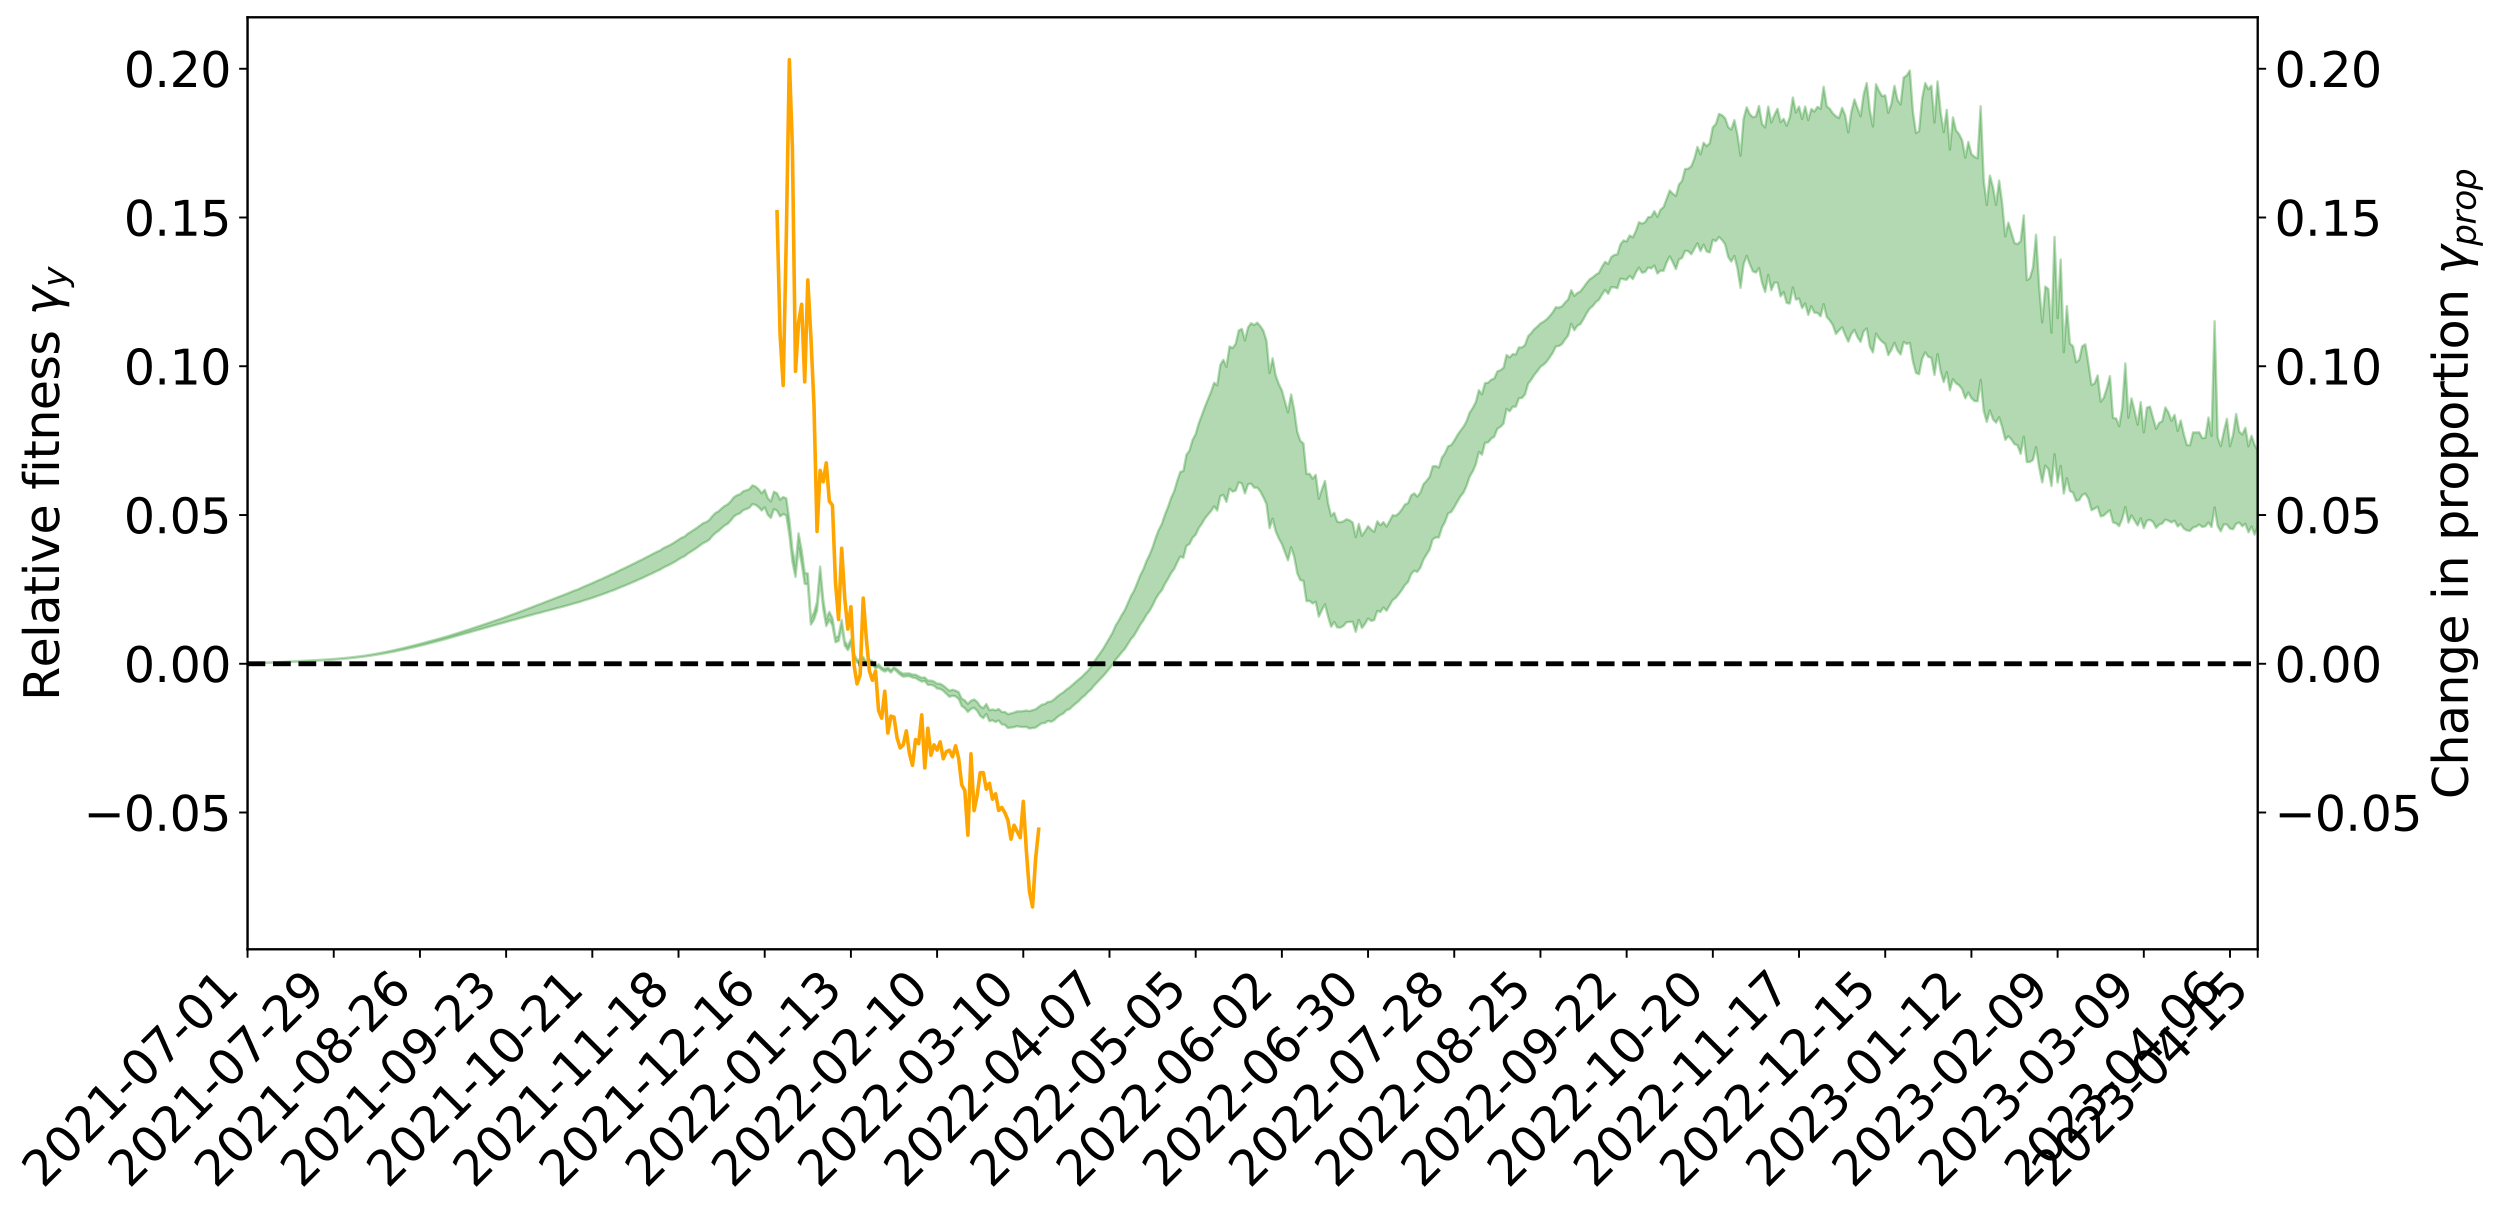 <?xml version="1.0" encoding="utf-8" standalone="no"?>
<!DOCTYPE svg PUBLIC "-//W3C//DTD SVG 1.1//EN"
  "http://www.w3.org/Graphics/SVG/1.1/DTD/svg11.dtd">
<svg xmlns:xlink="http://www.w3.org/1999/xlink" width="1040.965pt" height="505.355pt" viewBox="0 0 1040.965 505.355" xmlns="http://www.w3.org/2000/svg" version="1.1">
 <defs>
  <style type="text/css">*{stroke-linejoin: round; stroke-linecap: butt}</style>
 </defs>
 <g id="figure_1">
  <g id="patch_1">
   <path d="M 0 505.355 
L 1040.965 505.355 
L 1040.965 -0 
L 0 -0 
z
" style="fill: #ffffff"/>
  </g>
  <g id="axes_1">
   <g id="patch_2">
    <path d="M 103.075 395.28 
L 940.075 395.28 
L 940.075 7.2 
L 103.075 7.2 
z
" style="fill: #ffffff"/>
   </g>
   <g id="PolyCollection_1">
    <defs>
     <path id="m9955376a71" d="M 103.075 -229.043 
L 103.075 -229.033 
L 104.357 -229.107 
L 105.638 -229.157 
L 106.92 -229.215 
L 108.202 -229.252 
L 109.484 -229.293 
L 110.765 -229.348 
L 112.047 -229.401 
L 113.329 -229.446 
L 114.611 -229.481 
L 115.893 -229.527 
L 117.174 -229.58 
L 118.456 -229.632 
L 119.738 -229.694 
L 121.02 -229.743 
L 122.301 -229.802 
L 123.583 -229.861 
L 124.865 -229.928 
L 126.147 -229.985 
L 127.429 -230.038 
L 128.71 -230.106 
L 129.992 -230.172 
L 131.274 -230.233 
L 132.556 -230.312 
L 133.837 -230.375 
L 135.119 -230.458 
L 136.401 -230.534 
L 137.683 -230.628 
L 138.965 -230.724 
L 140.246 -230.812 
L 141.528 -230.914 
L 142.81 -231.039 
L 144.092 -231.141 
L 145.373 -231.262 
L 146.655 -231.405 
L 147.937 -231.537 
L 149.219 -231.685 
L 150.501 -231.84 
L 151.782 -231.996 
L 153.064 -232.171 
L 154.346 -232.361 
L 155.628 -232.556 
L 156.909 -232.765 
L 158.191 -232.976 
L 159.473 -233.207 
L 160.755 -233.429 
L 162.037 -233.674 
L 163.318 -233.903 
L 164.6 -234.164 
L 165.882 -234.446 
L 167.164 -234.704 
L 168.445 -234.983 
L 169.727 -235.283 
L 171.009 -235.57 
L 172.291 -235.861 
L 173.573 -236.168 
L 174.854 -236.477 
L 176.136 -236.787 
L 177.418 -237.114 
L 178.7 -237.444 
L 179.981 -237.77 
L 181.263 -238.11 
L 182.545 -238.45 
L 183.827 -238.784 
L 185.109 -239.143 
L 186.39 -239.507 
L 187.672 -239.869 
L 188.954 -240.23 
L 190.236 -240.585 
L 191.517 -240.954 
L 192.799 -241.314 
L 194.081 -241.683 
L 195.363 -242.009 
L 196.645 -242.408 
L 197.926 -242.762 
L 199.208 -243.132 
L 200.49 -243.474 
L 201.772 -243.855 
L 203.053 -244.217 
L 204.335 -244.587 
L 205.617 -244.947 
L 206.899 -245.297 
L 208.181 -245.655 
L 209.462 -245.997 
L 210.744 -246.36 
L 212.026 -246.728 
L 213.308 -247.078 
L 214.589 -247.42 
L 215.871 -247.799 
L 217.153 -248.147 
L 218.435 -248.507 
L 219.716 -248.86 
L 220.998 -249.204 
L 222.28 -249.559 
L 223.562 -249.91 
L 224.844 -250.213 
L 226.125 -250.577 
L 227.407 -250.922 
L 228.689 -251.26 
L 229.971 -251.6 
L 231.252 -251.94 
L 232.534 -252.288 
L 233.816 -252.615 
L 235.098 -252.961 
L 236.38 -253.32 
L 237.661 -253.686 
L 238.943 -254.057 
L 240.225 -254.396 
L 241.507 -254.783 
L 242.788 -255.203 
L 244.07 -255.594 
L 245.352 -256.002 
L 246.634 -256.422 
L 247.916 -256.872 
L 249.197 -257.331 
L 250.479 -257.746 
L 251.761 -258.236 
L 253.043 -258.693 
L 254.324 -259.194 
L 255.606 -259.641 
L 256.888 -260.189 
L 258.17 -260.722 
L 259.452 -261.233 
L 260.733 -261.753 
L 262.015 -262.291 
L 263.297 -262.858 
L 264.579 -263.378 
L 265.86 -263.994 
L 267.142 -264.514 
L 268.424 -265.148 
L 269.706 -265.753 
L 270.988 -266.338 
L 272.269 -266.961 
L 273.551 -267.592 
L 274.833 -268.148 
L 276.115 -268.937 
L 277.396 -269.586 
L 278.678 -270.175 
L 279.96 -270.861 
L 281.242 -271.594 
L 282.524 -272.411 
L 283.805 -273.165 
L 285.087 -273.759 
L 286.369 -274.824 
L 287.651 -275.627 
L 288.932 -276.445 
L 290.214 -277.289 
L 291.496 -278.28 
L 292.778 -279.211 
L 294.06 -279.801 
L 295.341 -280.612 
L 296.623 -282.188 
L 297.905 -283.431 
L 299.187 -284.279 
L 300.468 -285.46 
L 301.75 -286.554 
L 303.032 -287.281 
L 304.314 -288.679 
L 305.596 -290.258 
L 306.877 -291.156 
L 308.159 -291.65 
L 309.441 -292.888 
L 310.723 -293.378 
L 312.004 -293.901 
L 313.286 -295.41 
L 314.568 -295.171 
L 315.85 -294.23 
L 317.132 -292.781 
L 318.413 -294.11 
L 319.695 -290.995 
L 320.977 -289.702 
L 322.259 -293.376 
L 323.54 -292.735 
L 324.822 -290.323 
L 326.104 -291.292 
L 327.386 -290.759 
L 328.667 -282.712 
L 329.949 -271.498 
L 331.231 -265.129 
L 332.513 -277.286 
L 333.795 -270.769 
L 335.076 -262.291 
L 336.358 -261.957 
L 337.64 -245.265 
L 338.922 -247.306 
L 340.203 -251.106 
L 341.485 -264.067 
L 342.767 -251.937 
L 344.049 -244.682 
L 345.331 -247.348 
L 346.612 -244.908 
L 347.894 -237.924 
L 349.176 -238.465 
L 350.458 -244.029 
L 351.739 -236.553 
L 353.021 -234.654 
L 354.303 -237.068 
L 355.585 -231.743 
L 356.867 -229.484 
L 358.148 -229.571 
L 359.43 -230.566 
L 360.712 -228.531 
L 361.994 -229.59 
L 363.275 -228.946 
L 364.557 -226.947 
L 365.839 -227.656 
L 367.121 -226.409 
L 368.403 -225.714 
L 369.684 -226.394 
L 370.966 -225.288 
L 372.248 -226.77 
L 373.53 -225.63 
L 374.811 -224.426 
L 376.093 -223.584 
L 377.375 -223.749 
L 378.657 -223.787 
L 379.939 -223.218 
L 381.22 -223.046 
L 382.502 -222.242 
L 383.784 -221.556 
L 385.066 -221.76 
L 386.347 -220.209 
L 387.629 -220.199 
L 388.911 -219.811 
L 390.193 -218.656 
L 391.475 -218.527 
L 392.756 -217.708 
L 394.038 -216.498 
L 395.32 -215.213 
L 396.602 -215.622 
L 397.883 -215.402 
L 399.165 -214.388 
L 400.447 -211.371 
L 401.729 -210.516 
L 403.011 -208.907 
L 404.292 -210.149 
L 405.574 -210.622 
L 406.856 -209.427 
L 408.138 -207.269 
L 409.419 -206.306 
L 410.701 -208.047 
L 411.983 -205.08 
L 413.265 -205.43 
L 414.547 -204.752 
L 415.828 -205.345 
L 417.11 -203.761 
L 418.392 -203.577 
L 419.674 -202.24 
L 420.955 -202.414 
L 422.237 -202.597 
L 423.519 -202.99 
L 424.801 -202.727 
L 426.082 -202.619 
L 427.364 -202.693 
L 428.646 -201.994 
L 429.928 -202.212 
L 431.21 -202.386 
L 432.491 -203.321 
L 433.773 -204.184 
L 435.055 -204.287 
L 436.337 -205.183 
L 437.618 -204.82 
L 438.9 -205.474 
L 440.182 -206.703 
L 441.464 -207.642 
L 442.746 -208.242 
L 444.027 -209.585 
L 445.309 -210.054 
L 446.591 -211.279 
L 447.873 -212.375 
L 449.154 -213.403 
L 450.436 -214.78 
L 451.718 -215.772 
L 453 -217.177 
L 454.282 -218.263 
L 455.563 -219.884 
L 456.845 -221.226 
L 458.127 -222.601 
L 459.409 -223.922 
L 460.69 -225.406 
L 461.972 -227.019 
L 463.254 -228.543 
L 464.536 -230.676 
L 465.818 -232.125 
L 467.099 -233.782 
L 468.381 -235.17 
L 469.663 -237.221 
L 470.945 -239.256 
L 472.226 -240.766 
L 473.508 -242.929 
L 474.79 -245.236 
L 476.072 -247.04 
L 477.354 -249.286 
L 478.635 -250.969 
L 479.917 -253.235 
L 481.199 -255.926 
L 482.481 -258.029 
L 483.762 -259.595 
L 485.044 -262.187 
L 486.326 -264.278 
L 487.608 -266.72 
L 488.89 -268.403 
L 490.171 -271.186 
L 491.453 -273.619 
L 492.735 -273.088 
L 494.017 -278.074 
L 495.298 -278.837 
L 496.58 -281.445 
L 497.862 -282.706 
L 499.144 -285.471 
L 500.426 -287.294 
L 501.707 -289.444 
L 502.989 -291.065 
L 504.271 -292.55 
L 505.553 -294.512 
L 506.834 -292.794 
L 508.116 -298.766 
L 509.398 -299.232 
L 510.68 -296.382 
L 511.962 -301.853 
L 513.243 -300.662 
L 514.525 -301.103 
L 515.807 -304.557 
L 517.089 -303.965 
L 518.37 -299.89 
L 519.652 -303.689 
L 520.934 -303.98 
L 522.216 -302.303 
L 523.498 -302.318 
L 524.779 -300.728 
L 526.061 -298.266 
L 527.343 -295.51 
L 528.625 -285.43 
L 529.906 -289.376 
L 531.188 -284.133 
L 532.47 -281.154 
L 533.752 -278.835 
L 535.033 -275.404 
L 536.315 -272.037 
L 537.597 -277.455 
L 538.879 -273.593 
L 540.161 -266.69 
L 541.442 -263.799 
L 542.724 -263.523 
L 544.006 -255.03 
L 545.288 -255.174 
L 546.569 -254.089 
L 547.851 -254.801 
L 549.133 -248.621 
L 550.415 -251.348 
L 551.697 -253.733 
L 552.978 -248.674 
L 554.26 -244.377 
L 555.542 -246.396 
L 556.824 -244.096 
L 558.105 -244.054 
L 559.387 -244.726 
L 560.669 -246.264 
L 561.951 -246.378 
L 563.233 -246.476 
L 564.514 -242.269 
L 565.796 -247.242 
L 567.078 -243.892 
L 568.36 -245.535 
L 569.641 -247.815 
L 570.923 -246.823 
L 572.205 -247.176 
L 573.487 -250.981 
L 574.769 -250.513 
L 576.05 -252.405 
L 577.332 -251.036 
L 578.614 -253.275 
L 579.896 -255.467 
L 581.177 -256.431 
L 582.459 -257.967 
L 583.741 -259.737 
L 585.023 -261.753 
L 586.305 -263.037 
L 587.586 -266.313 
L 588.868 -267.721 
L 590.15 -267.23 
L 591.432 -269.013 
L 592.713 -272.335 
L 593.995 -274.449 
L 595.277 -276.489 
L 596.559 -280.772 
L 597.841 -281.577 
L 599.122 -281.567 
L 600.404 -285.65 
L 601.686 -288.082 
L 602.968 -291.547 
L 604.249 -292.164 
L 605.531 -294.165 
L 606.813 -296.433 
L 608.095 -298.647 
L 609.377 -300.224 
L 610.658 -303.053 
L 611.94 -306.864 
L 613.222 -309.036 
L 614.504 -311.995 
L 615.785 -317.138 
L 617.067 -316.028 
L 618.349 -320.982 
L 619.631 -321.153 
L 620.913 -322.686 
L 622.194 -323.511 
L 623.476 -326.817 
L 624.758 -327.621 
L 626.04 -328.918 
L 627.321 -335.09 
L 628.603 -334.109 
L 629.885 -335.985 
L 631.167 -336.032 
L 632.449 -339.515 
L 633.73 -339.631 
L 635.012 -341.154 
L 636.294 -345.598 
L 637.576 -347.254 
L 638.857 -349.258 
L 640.139 -350.831 
L 641.421 -352.626 
L 642.703 -353.479 
L 643.984 -354.726 
L 645.266 -356.541 
L 646.548 -358.46 
L 647.83 -361.095 
L 649.112 -361.287 
L 650.393 -362.083 
L 651.675 -364.019 
L 652.957 -365.643 
L 654.239 -370.511 
L 655.52 -367.857 
L 656.802 -369.73 
L 658.084 -370.441 
L 659.366 -372.507 
L 660.648 -374.913 
L 661.929 -376.853 
L 663.211 -377.921 
L 664.493 -379.589 
L 665.775 -380.548 
L 667.056 -382.729 
L 668.338 -384.643 
L 669.62 -383.009 
L 670.902 -385.726 
L 672.184 -385.744 
L 673.465 -385.329 
L 674.747 -389.324 
L 676.029 -389.092 
L 677.311 -388.832 
L 678.592 -390.464 
L 679.874 -389.147 
L 681.156 -391.855 
L 682.438 -393.942 
L 683.72 -391.786 
L 685.001 -392.089 
L 686.283 -393.982 
L 687.565 -393.566 
L 688.847 -394.792 
L 690.128 -391.464 
L 691.41 -392.664 
L 692.692 -392.607 
L 693.974 -396.106 
L 695.256 -398.616 
L 696.537 -396.127 
L 697.819 -393.314 
L 699.101 -397.309 
L 700.383 -397.954 
L 701.664 -400.915 
L 702.946 -400.77 
L 704.228 -399.469 
L 705.51 -401.785 
L 706.792 -404.032 
L 708.073 -400.813 
L 709.355 -403.447 
L 710.637 -400.647 
L 711.919 -400.234 
L 713.2 -405.461 
L 714.482 -404.929 
L 715.764 -406.658 
L 717.046 -405.402 
L 718.328 -403.629 
L 719.609 -398.339 
L 720.891 -396.444 
L 722.173 -398.791 
L 723.455 -393.564 
L 724.736 -385.486 
L 726.018 -395.352 
L 727.3 -398.806 
L 728.582 -395.365 
L 729.864 -392.369 
L 731.145 -391.854 
L 732.427 -393.741 
L 733.709 -387.515 
L 734.991 -383.782 
L 736.272 -390.851 
L 737.554 -384.545 
L 738.836 -387.642 
L 740.118 -387.701 
L 741.399 -381.957 
L 742.681 -383.757 
L 743.963 -379.203 
L 745.245 -378.97 
L 746.527 -385.656 
L 747.808 -380.59 
L 749.09 -381.064 
L 750.372 -377.098 
L 751.654 -378.942 
L 752.935 -374.229 
L 754.217 -377.85 
L 755.499 -375.151 
L 756.781 -375.108 
L 758.063 -373.65 
L 759.344 -378.713 
L 760.626 -373.364 
L 761.908 -371.936 
L 763.19 -369.924 
L 764.471 -366.313 
L 765.753 -367.838 
L 767.035 -369.043 
L 768.317 -365.871 
L 769.599 -363.094 
L 770.88 -366.282 
L 772.162 -367.971 
L 773.444 -364.965 
L 774.726 -362.998 
L 776.007 -367.43 
L 777.289 -368.58 
L 778.571 -361.035 
L 779.853 -358.577 
L 781.135 -366.477 
L 782.416 -364.396 
L 783.698 -363.062 
L 784.98 -362.089 
L 786.262 -357.512 
L 787.543 -359.718 
L 788.825 -362.637 
L 790.107 -359.427 
L 791.389 -357.75 
L 792.671 -362.992 
L 793.952 -362.147 
L 795.234 -362.567 
L 796.516 -354.81 
L 797.798 -350.059 
L 799.079 -349.532 
L 800.361 -355.922 
L 801.643 -358.653 
L 802.925 -356.744 
L 804.207 -356.368 
L 805.488 -349.257 
L 806.77 -357.914 
L 808.052 -350.74 
L 809.334 -346.253 
L 810.615 -350.439 
L 811.897 -342.81 
L 813.179 -347.496 
L 814.461 -345.732 
L 815.743 -344.967 
L 817.024 -343.295 
L 818.306 -339.501 
L 819.588 -341.916 
L 820.87 -339.586 
L 822.151 -338.37 
L 823.433 -338.286 
L 824.715 -347.17 
L 825.997 -334.202 
L 827.279 -329.664 
L 828.56 -334.457 
L 829.842 -330.785 
L 831.124 -329.374 
L 832.406 -331.588 
L 833.687 -327.511 
L 834.969 -322.231 
L 836.251 -323.733 
L 837.533 -322.318 
L 838.815 -320.405 
L 840.096 -319.924 
L 841.378 -316.36 
L 842.66 -323.506 
L 843.942 -312.971 
L 845.223 -313.016 
L 846.505 -313.867 
L 847.787 -319.177 
L 849.069 -310.833 
L 850.35 -304.459 
L 851.632 -311.495 
L 852.914 -309.948 
L 854.196 -302.997 
L 855.478 -316.228 
L 856.759 -304.421 
L 858.041 -311.34 
L 859.323 -299.822 
L 860.605 -306.211 
L 861.886 -300.852 
L 863.168 -300.223 
L 864.45 -296.81 
L 865.732 -297.133 
L 867.014 -299.212 
L 868.295 -299.849 
L 869.577 -297.727 
L 870.859 -292.916 
L 872.141 -293.553 
L 873.422 -294.358 
L 874.704 -290.338 
L 875.986 -290.692 
L 877.268 -291.892 
L 878.55 -292.901 
L 879.831 -287.844 
L 881.113 -287.446 
L 882.395 -286.278 
L 883.677 -289.356 
L 884.958 -294.236 
L 886.24 -287.712 
L 887.522 -290.728 
L 888.804 -288.64 
L 890.086 -286.539 
L 891.367 -289.526 
L 892.649 -285.42 
L 893.931 -288.556 
L 895.213 -288.859 
L 896.494 -288.037 
L 897.776 -285.57 
L 899.058 -286.94 
L 900.34 -287.355 
L 901.622 -289.007 
L 902.903 -288.526 
L 904.185 -287.839 
L 905.467 -288.557 
L 906.749 -286.133 
L 908.03 -287.149 
L 909.312 -285.25 
L 910.594 -284.479 
L 911.876 -284.291 
L 913.158 -285.675 
L 914.439 -286.067 
L 915.721 -286.933 
L 917.003 -285.921 
L 918.285 -286.229 
L 919.566 -287.802 
L 920.848 -285.929 
L 922.13 -294.049 
L 923.412 -286.349 
L 924.694 -284.12 
L 925.975 -286.999 
L 927.257 -286.957 
L 928.539 -285.248 
L 929.821 -284.975 
L 931.102 -287.255 
L 932.384 -287.756 
L 933.666 -286.234 
L 934.948 -287.254 
L 936.23 -283.71 
L 937.511 -286.107 
L 938.793 -282.767 
L 940.075 -286.171 
L 940.075 -317.788 
L 940.075 -317.788 
L 938.793 -320.068 
L 937.511 -323.893 
L 936.23 -319.52 
L 934.948 -327.196 
L 933.666 -324.421 
L 932.384 -325.589 
L 931.102 -332.966 
L 929.821 -324.311 
L 928.539 -319.558 
L 927.257 -330.951 
L 925.975 -325.685 
L 924.694 -319.599 
L 923.412 -323.2 
L 922.13 -371.602 
L 920.848 -323.834 
L 919.566 -331.522 
L 918.285 -323.062 
L 917.003 -322.932 
L 915.721 -325.366 
L 914.439 -325.25 
L 913.158 -325.32 
L 911.876 -319.944 
L 910.594 -320.006 
L 909.312 -324.512 
L 908.03 -330.281 
L 906.749 -325.916 
L 905.467 -332.593 
L 904.185 -330.079 
L 902.903 -333.591 
L 901.622 -335.709 
L 900.34 -329.991 
L 899.058 -329.272 
L 897.776 -326.78 
L 896.494 -331.397 
L 895.213 -336.028 
L 893.931 -335.607 
L 892.649 -325.321 
L 891.367 -337.894 
L 890.086 -328.566 
L 888.804 -334.203 
L 887.522 -339.477 
L 886.24 -331.416 
L 884.958 -354.011 
L 883.677 -335.523 
L 882.395 -327.93 
L 881.113 -331.136 
L 879.831 -331.336 
L 878.55 -348.736 
L 877.268 -343.705 
L 875.986 -339.727 
L 874.704 -338.045 
L 873.422 -349.027 
L 872.141 -345.691 
L 870.859 -345.062 
L 869.577 -354.012 
L 868.295 -361.97 
L 867.014 -361.198 
L 865.732 -355.504 
L 864.45 -354.507 
L 863.168 -361.172 
L 861.886 -362.302 
L 860.605 -377.87 
L 859.323 -358.704 
L 858.041 -397.308 
L 856.759 -372.89 
L 855.478 -406.675 
L 854.196 -366.807 
L 852.914 -384.993 
L 851.632 -386.032 
L 850.35 -371.121 
L 849.069 -386.095 
L 847.787 -407.609 
L 846.505 -393.969 
L 845.223 -389.559 
L 843.942 -388.682 
L 842.66 -415.702 
L 841.378 -404.919 
L 840.096 -403.716 
L 838.815 -404.145 
L 837.533 -408.447 
L 836.251 -412.671 
L 834.969 -406.948 
L 833.687 -420.574 
L 832.406 -430.17 
L 831.124 -420.061 
L 829.842 -427.441 
L 828.56 -432.241 
L 827.279 -420.053 
L 825.997 -430.158 
L 824.715 -461.117 
L 823.433 -439.441 
L 822.151 -440.052 
L 820.87 -441.213 
L 819.588 -446.256 
L 818.306 -439.696 
L 817.024 -446.898 
L 815.743 -449.469 
L 814.461 -451.036 
L 813.179 -456.476 
L 811.897 -443.04 
L 810.615 -459.572 
L 809.334 -450.345 
L 808.052 -458.636 
L 806.77 -471.457 
L 805.488 -454.339 
L 804.207 -469.641 
L 802.925 -468.207 
L 801.643 -470.771 
L 800.361 -464.5 
L 799.079 -450.775 
L 797.798 -449.964 
L 796.516 -458.719 
L 795.234 -475.977 
L 793.952 -473.935 
L 792.671 -473.081 
L 791.389 -461.86 
L 790.107 -463.683 
L 788.825 -469.614 
L 787.543 -462.147 
L 786.262 -458.34 
L 784.98 -465.649 
L 783.698 -465.318 
L 782.416 -467.395 
L 781.135 -470.263 
L 779.853 -452.67 
L 778.571 -459.392 
L 777.289 -470.786 
L 776.007 -466.101 
L 774.726 -456.924 
L 773.444 -460.286 
L 772.162 -463.967 
L 770.88 -458.814 
L 769.599 -450.221 
L 768.317 -457.369 
L 767.035 -460.429 
L 765.753 -456.203 
L 764.471 -456.93 
L 763.19 -458.135 
L 761.908 -460.037 
L 760.626 -461.123 
L 759.344 -469.239 
L 758.063 -460.007 
L 756.781 -460.893 
L 755.499 -458.881 
L 754.217 -459.975 
L 752.935 -455.36 
L 751.654 -460.969 
L 750.372 -455.825 
L 749.09 -460.979 
L 747.808 -458.51 
L 746.527 -464.752 
L 745.245 -456.486 
L 743.963 -452.962 
L 742.681 -455.893 
L 741.399 -454.477 
L 740.118 -460.057 
L 738.836 -457.467 
L 737.554 -454.372 
L 736.272 -460.98 
L 734.991 -452.27 
L 733.709 -453.683 
L 732.427 -461.227 
L 731.145 -456.882 
L 729.864 -456.553 
L 728.582 -457.792 
L 727.3 -460.675 
L 726.018 -455.956 
L 724.736 -440.534 
L 723.455 -449.231 
L 722.173 -455.312 
L 720.891 -451.366 
L 719.609 -452.421 
L 718.328 -456.127 
L 717.046 -457.334 
L 715.764 -457.926 
L 714.482 -453.704 
L 713.2 -452.365 
L 711.919 -445.756 
L 710.637 -444.504 
L 709.355 -445.94 
L 708.073 -441.12 
L 706.792 -444.182 
L 705.51 -439.295 
L 704.228 -436.129 
L 702.946 -435.083 
L 701.664 -434.955 
L 700.383 -430.048 
L 699.101 -428.516 
L 697.819 -423.749 
L 696.537 -424.688 
L 695.256 -426.032 
L 693.974 -422.518 
L 692.692 -419.14 
L 691.41 -418.024 
L 690.128 -415.042 
L 688.847 -417.435 
L 687.565 -415.069 
L 686.283 -414.924 
L 685.001 -412.822 
L 683.72 -412.263 
L 682.438 -412.811 
L 681.156 -409.162 
L 679.874 -406.52 
L 678.592 -407.315 
L 677.311 -404.792 
L 676.029 -405.226 
L 674.747 -403.644 
L 673.465 -399.417 
L 672.184 -399.194 
L 670.902 -398.32 
L 669.62 -395.465 
L 668.338 -396.326 
L 667.056 -394.266 
L 665.775 -391.762 
L 664.493 -390.962 
L 663.211 -389.872 
L 661.929 -389.06 
L 660.648 -387.519 
L 659.366 -385.716 
L 658.084 -384.037 
L 656.802 -383.361 
L 655.52 -382.164 
L 654.239 -384.519 
L 652.957 -380.681 
L 651.675 -379.362 
L 650.393 -377.822 
L 649.112 -377.237 
L 647.83 -377.442 
L 646.548 -375.306 
L 645.266 -373.714 
L 643.984 -372.378 
L 642.703 -371.403 
L 641.421 -370.669 
L 640.139 -369.382 
L 638.857 -368.319 
L 637.576 -366.676 
L 636.294 -365.366 
L 635.012 -361.725 
L 633.73 -360.659 
L 632.449 -360.71 
L 631.167 -357.721 
L 629.885 -357.904 
L 628.603 -356.508 
L 627.321 -357.564 
L 626.04 -352.174 
L 624.758 -351.22 
L 623.476 -350.702 
L 622.194 -347.733 
L 620.913 -347.245 
L 619.631 -345.998 
L 618.349 -345.833 
L 617.067 -341.147 
L 615.785 -342.876 
L 614.504 -337.954 
L 613.222 -335.439 
L 611.94 -333.529 
L 610.658 -329.956 
L 609.377 -327.673 
L 608.095 -325.98 
L 606.813 -324.146 
L 605.531 -321.855 
L 604.249 -320.028 
L 602.968 -319.532 
L 601.686 -316.642 
L 600.404 -314.801 
L 599.122 -310.711 
L 597.841 -311.299 
L 596.559 -311.169 
L 595.277 -306.829 
L 593.995 -305.14 
L 592.713 -303.744 
L 591.432 -300.261 
L 590.15 -298.575 
L 588.868 -299.934 
L 587.586 -299.078 
L 586.305 -295.84 
L 585.023 -295.32 
L 583.741 -293.269 
L 582.459 -291.648 
L 581.177 -290.614 
L 579.896 -290.837 
L 578.614 -288.38 
L 577.332 -286.121 
L 576.05 -287.97 
L 574.769 -286.64 
L 573.487 -288.266 
L 572.205 -283.916 
L 570.923 -284.855 
L 569.641 -286.24 
L 568.36 -284.128 
L 567.078 -282.243 
L 565.796 -287.201 
L 564.514 -281.74 
L 563.233 -287.785 
L 561.951 -288.688 
L 560.669 -289.149 
L 559.387 -288.298 
L 558.105 -287.865 
L 556.824 -288.153 
L 555.542 -291.838 
L 554.26 -290.515 
L 552.978 -295.893 
L 551.697 -305.089 
L 550.415 -301.556 
L 549.133 -297.645 
L 547.851 -307.629 
L 546.569 -306.032 
L 545.288 -308.057 
L 544.006 -308.056 
L 542.724 -320.736 
L 541.442 -321.757 
L 540.161 -325.525 
L 538.879 -334.642 
L 537.597 -341.108 
L 536.315 -333.636 
L 535.033 -338.11 
L 533.752 -342.852 
L 532.47 -345.453 
L 531.188 -348.987 
L 529.906 -356.164 
L 528.625 -350.059 
L 527.343 -363.424 
L 526.061 -367.623 
L 524.779 -369.512 
L 523.498 -371.003 
L 522.216 -369.997 
L 520.934 -370.776 
L 519.652 -368.977 
L 518.37 -363.614 
L 517.089 -368.41 
L 515.807 -367.716 
L 514.525 -362.174 
L 513.243 -360.438 
L 511.962 -361.094 
L 510.68 -352.645 
L 509.398 -355.533 
L 508.116 -353.399 
L 506.834 -344.944 
L 505.553 -345.978 
L 504.271 -342.231 
L 502.989 -339.127 
L 501.707 -335.945 
L 500.426 -332.458 
L 499.144 -329.038 
L 497.862 -324.585 
L 496.58 -322.182 
L 495.298 -317.776 
L 494.017 -315.952 
L 492.735 -309.205 
L 491.453 -308.852 
L 490.171 -305.058 
L 488.89 -300.7 
L 487.608 -297.975 
L 486.326 -294.175 
L 485.044 -291.002 
L 483.762 -287.162 
L 482.481 -284.699 
L 481.199 -281.352 
L 479.917 -277.415 
L 478.635 -274.238 
L 477.354 -271.665 
L 476.072 -268.299 
L 474.79 -265.804 
L 473.508 -262.543 
L 472.226 -259.446 
L 470.945 -257.183 
L 469.663 -254.302 
L 468.381 -251.323 
L 467.099 -249.315 
L 465.818 -246.923 
L 464.536 -244.894 
L 463.254 -241.922 
L 461.972 -239.678 
L 460.69 -237.517 
L 459.409 -235.353 
L 458.127 -233.44 
L 456.845 -231.712 
L 455.563 -229.797 
L 454.282 -227.661 
L 453 -226.031 
L 451.718 -224.839 
L 450.436 -223.503 
L 449.154 -222.436 
L 447.873 -221.364 
L 446.591 -220.195 
L 445.309 -219.074 
L 444.027 -218.213 
L 442.746 -217.077 
L 441.464 -216.255 
L 440.182 -215.273 
L 438.9 -214.126 
L 437.618 -213.228 
L 436.337 -213.08 
L 435.055 -212.212 
L 433.773 -211.902 
L 432.491 -211.01 
L 431.21 -210.026 
L 429.928 -209.641 
L 428.646 -209.256 
L 427.364 -209.51 
L 426.082 -209.276 
L 424.801 -209.14 
L 423.519 -209.152 
L 422.237 -208.656 
L 420.955 -208.294 
L 419.674 -208.001 
L 418.392 -208.924 
L 417.11 -208.906 
L 415.828 -210.15 
L 414.547 -209.547 
L 413.265 -209.945 
L 411.983 -209.635 
L 410.701 -212.211 
L 409.419 -210.492 
L 408.138 -211.272 
L 406.856 -213.117 
L 405.574 -214.105 
L 404.292 -213.55 
L 403.011 -212.286 
L 401.729 -213.734 
L 400.447 -214.424 
L 399.165 -217.163 
L 397.883 -217.782 
L 396.602 -218.164 
L 395.32 -217.725 
L 394.038 -218.836 
L 392.756 -219.899 
L 391.475 -220.642 
L 390.193 -220.693 
L 388.911 -221.561 
L 387.629 -221.942 
L 386.347 -221.975 
L 385.066 -223.277 
L 383.784 -223.119 
L 382.502 -223.747 
L 381.22 -224.44 
L 379.939 -224.463 
L 378.657 -224.967 
L 377.375 -224.964 
L 376.093 -224.831 
L 374.811 -225.518 
L 373.53 -226.654 
L 372.248 -227.508 
L 370.966 -226.337 
L 369.684 -227.365 
L 368.403 -226.82 
L 367.121 -227.427 
L 365.839 -228.761 
L 364.557 -227.836 
L 363.275 -229.953 
L 361.994 -230.695 
L 360.712 -229.518 
L 359.43 -231.848 
L 358.148 -230.777 
L 356.867 -230.555 
L 355.585 -233.13 
L 354.303 -239.098 
L 353.021 -236.369 
L 351.739 -238.376 
L 350.458 -247.138 
L 349.176 -240.529 
L 347.894 -239.875 
L 346.612 -247.98 
L 345.331 -250.582 
L 344.049 -247.623 
L 342.767 -255.816 
L 341.485 -269.448 
L 340.203 -254.682 
L 338.922 -250.191 
L 337.64 -247.871 
L 336.358 -266.522 
L 335.076 -266.764 
L 333.795 -276.179 
L 332.513 -283.265 
L 331.231 -269.633 
L 329.949 -276.544 
L 328.667 -288.949 
L 327.386 -297.85 
L 326.104 -298.4 
L 324.822 -297.3 
L 323.54 -299.941 
L 322.259 -300.605 
L 320.977 -296.564 
L 319.695 -297.941 
L 318.413 -301.422 
L 317.132 -299.972 
L 315.85 -301.654 
L 314.568 -302.791 
L 313.286 -303.244 
L 312.004 -301.645 
L 310.723 -301.206 
L 309.441 -300.771 
L 308.159 -299.551 
L 306.877 -299.142 
L 305.596 -298.309 
L 304.314 -296.679 
L 303.032 -295.365 
L 301.75 -294.688 
L 300.468 -293.653 
L 299.187 -292.464 
L 297.905 -291.733 
L 296.623 -290.456 
L 295.341 -288.805 
L 294.06 -287.977 
L 292.778 -287.489 
L 291.496 -286.54 
L 290.214 -285.61 
L 288.932 -284.75 
L 287.651 -283.925 
L 286.369 -283.134 
L 285.087 -281.938 
L 283.805 -281.441 
L 282.524 -280.621 
L 281.242 -279.779 
L 279.96 -278.98 
L 278.678 -278.242 
L 277.396 -277.671 
L 276.115 -277.051 
L 274.833 -276.125 
L 273.551 -275.604 
L 272.269 -274.924 
L 270.988 -274.262 
L 269.706 -273.603 
L 268.424 -272.927 
L 267.142 -272.237 
L 265.86 -271.672 
L 264.579 -270.978 
L 263.297 -270.375 
L 262.015 -269.721 
L 260.733 -269.122 
L 259.452 -268.488 
L 258.17 -267.909 
L 256.888 -267.278 
L 255.606 -266.591 
L 254.324 -266.083 
L 253.043 -265.427 
L 251.761 -264.872 
L 250.479 -264.216 
L 249.197 -263.752 
L 247.916 -263.142 
L 246.634 -262.563 
L 245.352 -262.014 
L 244.07 -261.463 
L 242.788 -260.939 
L 241.507 -260.328 
L 240.225 -259.783 
L 238.943 -259.348 
L 237.661 -258.819 
L 236.38 -258.292 
L 235.098 -257.769 
L 233.816 -257.269 
L 232.534 -256.809 
L 231.252 -256.298 
L 229.971 -255.801 
L 228.689 -255.303 
L 227.407 -254.811 
L 226.125 -254.305 
L 224.844 -253.779 
L 223.562 -253.342 
L 222.28 -252.83 
L 220.998 -252.332 
L 219.716 -251.86 
L 218.435 -251.373 
L 217.153 -250.876 
L 215.871 -250.399 
L 214.589 -249.895 
L 213.308 -249.447 
L 212.026 -248.99 
L 210.744 -248.502 
L 209.462 -248.037 
L 208.181 -247.611 
L 206.899 -247.163 
L 205.617 -246.728 
L 204.335 -246.283 
L 203.053 -245.839 
L 201.772 -245.41 
L 200.49 -244.959 
L 199.208 -244.557 
L 197.926 -244.123 
L 196.645 -243.711 
L 195.363 -243.249 
L 194.081 -242.873 
L 192.799 -242.447 
L 191.517 -242.036 
L 190.236 -241.614 
L 188.954 -241.213 
L 187.672 -240.807 
L 186.39 -240.423 
L 185.109 -240.047 
L 183.827 -239.675 
L 182.545 -239.332 
L 181.263 -238.979 
L 179.981 -238.623 
L 178.7 -238.282 
L 177.418 -237.929 
L 176.136 -237.58 
L 174.854 -237.249 
L 173.573 -236.916 
L 172.291 -236.583 
L 171.009 -236.268 
L 169.727 -235.956 
L 168.445 -235.622 
L 167.164 -235.318 
L 165.882 -235.036 
L 164.6 -234.721 
L 163.318 -234.432 
L 162.037 -234.181 
L 160.755 -233.91 
L 159.473 -233.666 
L 158.191 -233.407 
L 156.909 -233.174 
L 155.628 -232.942 
L 154.346 -232.726 
L 153.064 -232.517 
L 151.782 -232.322 
L 150.501 -232.159 
L 149.219 -231.989 
L 147.937 -231.829 
L 146.655 -231.689 
L 145.373 -231.531 
L 144.092 -231.403 
L 142.81 -231.297 
L 141.528 -231.163 
L 140.246 -231.056 
L 138.965 -230.966 
L 137.683 -230.862 
L 136.401 -230.762 
L 135.119 -230.684 
L 133.837 -230.595 
L 132.556 -230.533 
L 131.274 -230.447 
L 129.992 -230.384 
L 128.71 -230.314 
L 127.429 -230.238 
L 126.147 -230.182 
L 124.865 -230.121 
L 123.583 -230.044 
L 122.301 -229.975 
L 121.02 -229.904 
L 119.738 -229.851 
L 118.456 -229.774 
L 117.174 -229.71 
L 115.893 -229.642 
L 114.611 -229.589 
L 113.329 -229.545 
L 112.047 -229.488 
L 110.765 -229.417 
L 109.484 -229.345 
L 108.202 -229.289 
L 106.92 -229.242 
L 105.638 -229.169 
L 104.357 -229.114 
L 103.075 -229.043 
z
" style="stroke: #008000; stroke-opacity: 0.3"/>
    </defs>
    <g clip-path="url(#pe2e41a0c84)">
     <use xlink:href="#m9955376a71" x="0" y="505.355" style="fill: #008000; fill-opacity: 0.3; stroke: #008000; stroke-opacity: 0.3"/>
    </g>
   </g>
   <g id="matplotlib.axis_1">
    <g id="xtick_1">
     <g id="line2d_1">
      <defs>
       <path id="mecbe6d00f5" d="M 0 0 
L 0 3.5 
" style="stroke: #000000; stroke-width: 0.8"/>
      </defs>
      <g>
       <use xlink:href="#mecbe6d00f5" x="103.075" y="395.28" style="stroke: #000000; stroke-width: 0.8"/>
      </g>
     </g>
     <g id="text_1">
      <!-- 2021-07-01 -->
      <g transform="translate(17.946 495.214) rotate(-45) scale(0.2 -0.2)">
       <defs>
        <path id="DejaVuSans-32" d="M 1228 531 
L 3431 531 
L 3431 0 
L 469 0 
L 469 531 
Q 828 903 1448 1529 
Q 2069 2156 2228 2338 
Q 2531 2678 2651 2914 
Q 2772 3150 2772 3378 
Q 2772 3750 2511 3984 
Q 2250 4219 1831 4219 
Q 1534 4219 1204 4116 
Q 875 4013 500 3803 
L 500 4441 
Q 881 4594 1212 4672 
Q 1544 4750 1819 4750 
Q 2544 4750 2975 4387 
Q 3406 4025 3406 3419 
Q 3406 3131 3298 2873 
Q 3191 2616 2906 2266 
Q 2828 2175 2409 1742 
Q 1991 1309 1228 531 
z
" transform="scale(0.016)"/>
        <path id="DejaVuSans-30" d="M 2034 4250 
Q 1547 4250 1301 3770 
Q 1056 3291 1056 2328 
Q 1056 1369 1301 889 
Q 1547 409 2034 409 
Q 2525 409 2770 889 
Q 3016 1369 3016 2328 
Q 3016 3291 2770 3770 
Q 2525 4250 2034 4250 
z
M 2034 4750 
Q 2819 4750 3233 4129 
Q 3647 3509 3647 2328 
Q 3647 1150 3233 529 
Q 2819 -91 2034 -91 
Q 1250 -91 836 529 
Q 422 1150 422 2328 
Q 422 3509 836 4129 
Q 1250 4750 2034 4750 
z
" transform="scale(0.016)"/>
        <path id="DejaVuSans-31" d="M 794 531 
L 1825 531 
L 1825 4091 
L 703 3866 
L 703 4441 
L 1819 4666 
L 2450 4666 
L 2450 531 
L 3481 531 
L 3481 0 
L 794 0 
L 794 531 
z
" transform="scale(0.016)"/>
        <path id="DejaVuSans-2d" d="M 313 2009 
L 1997 2009 
L 1997 1497 
L 313 1497 
L 313 2009 
z
" transform="scale(0.016)"/>
        <path id="DejaVuSans-37" d="M 525 4666 
L 3525 4666 
L 3525 4397 
L 1831 0 
L 1172 0 
L 2766 4134 
L 525 4134 
L 525 4666 
z
" transform="scale(0.016)"/>
       </defs>
       <use xlink:href="#DejaVuSans-32"/>
       <use xlink:href="#DejaVuSans-30" x="63.623"/>
       <use xlink:href="#DejaVuSans-32" x="127.246"/>
       <use xlink:href="#DejaVuSans-31" x="190.869"/>
       <use xlink:href="#DejaVuSans-2d" x="254.492"/>
       <use xlink:href="#DejaVuSans-30" x="290.576"/>
       <use xlink:href="#DejaVuSans-37" x="354.199"/>
       <use xlink:href="#DejaVuSans-2d" x="417.822"/>
       <use xlink:href="#DejaVuSans-30" x="453.906"/>
       <use xlink:href="#DejaVuSans-31" x="517.529"/>
      </g>
     </g>
    </g>
    <g id="xtick_2">
     <g id="line2d_2">
      <g>
       <use xlink:href="#mecbe6d00f5" x="138.965" y="395.28" style="stroke: #000000; stroke-width: 0.8"/>
      </g>
     </g>
     <g id="text_2">
      <!-- 2021-07-29 -->
      <g transform="translate(53.836 495.214) rotate(-45) scale(0.2 -0.2)">
       <defs>
        <path id="DejaVuSans-39" d="M 703 97 
L 703 672 
Q 941 559 1184 500 
Q 1428 441 1663 441 
Q 2288 441 2617 861 
Q 2947 1281 2994 2138 
Q 2813 1869 2534 1725 
Q 2256 1581 1919 1581 
Q 1219 1581 811 2004 
Q 403 2428 403 3163 
Q 403 3881 828 4315 
Q 1253 4750 1959 4750 
Q 2769 4750 3195 4129 
Q 3622 3509 3622 2328 
Q 3622 1225 3098 567 
Q 2575 -91 1691 -91 
Q 1453 -91 1209 -44 
Q 966 3 703 97 
z
M 1959 2075 
Q 2384 2075 2632 2365 
Q 2881 2656 2881 3163 
Q 2881 3666 2632 3958 
Q 2384 4250 1959 4250 
Q 1534 4250 1286 3958 
Q 1038 3666 1038 3163 
Q 1038 2656 1286 2365 
Q 1534 2075 1959 2075 
z
" transform="scale(0.016)"/>
       </defs>
       <use xlink:href="#DejaVuSans-32"/>
       <use xlink:href="#DejaVuSans-30" x="63.623"/>
       <use xlink:href="#DejaVuSans-32" x="127.246"/>
       <use xlink:href="#DejaVuSans-31" x="190.869"/>
       <use xlink:href="#DejaVuSans-2d" x="254.492"/>
       <use xlink:href="#DejaVuSans-30" x="290.576"/>
       <use xlink:href="#DejaVuSans-37" x="354.199"/>
       <use xlink:href="#DejaVuSans-2d" x="417.822"/>
       <use xlink:href="#DejaVuSans-32" x="453.906"/>
       <use xlink:href="#DejaVuSans-39" x="517.529"/>
      </g>
     </g>
    </g>
    <g id="xtick_3">
     <g id="line2d_3">
      <g>
       <use xlink:href="#mecbe6d00f5" x="174.854" y="395.28" style="stroke: #000000; stroke-width: 0.8"/>
      </g>
     </g>
     <g id="text_3">
      <!-- 2021-08-26 -->
      <g transform="translate(89.725 495.214) rotate(-45) scale(0.2 -0.2)">
       <defs>
        <path id="DejaVuSans-38" d="M 2034 2216 
Q 1584 2216 1326 1975 
Q 1069 1734 1069 1313 
Q 1069 891 1326 650 
Q 1584 409 2034 409 
Q 2484 409 2743 651 
Q 3003 894 3003 1313 
Q 3003 1734 2745 1975 
Q 2488 2216 2034 2216 
z
M 1403 2484 
Q 997 2584 770 2862 
Q 544 3141 544 3541 
Q 544 4100 942 4425 
Q 1341 4750 2034 4750 
Q 2731 4750 3128 4425 
Q 3525 4100 3525 3541 
Q 3525 3141 3298 2862 
Q 3072 2584 2669 2484 
Q 3125 2378 3379 2068 
Q 3634 1759 3634 1313 
Q 3634 634 3220 271 
Q 2806 -91 2034 -91 
Q 1263 -91 848 271 
Q 434 634 434 1313 
Q 434 1759 690 2068 
Q 947 2378 1403 2484 
z
M 1172 3481 
Q 1172 3119 1398 2916 
Q 1625 2713 2034 2713 
Q 2441 2713 2670 2916 
Q 2900 3119 2900 3481 
Q 2900 3844 2670 4047 
Q 2441 4250 2034 4250 
Q 1625 4250 1398 4047 
Q 1172 3844 1172 3481 
z
" transform="scale(0.016)"/>
        <path id="DejaVuSans-36" d="M 2113 2584 
Q 1688 2584 1439 2293 
Q 1191 2003 1191 1497 
Q 1191 994 1439 701 
Q 1688 409 2113 409 
Q 2538 409 2786 701 
Q 3034 994 3034 1497 
Q 3034 2003 2786 2293 
Q 2538 2584 2113 2584 
z
M 3366 4563 
L 3366 3988 
Q 3128 4100 2886 4159 
Q 2644 4219 2406 4219 
Q 1781 4219 1451 3797 
Q 1122 3375 1075 2522 
Q 1259 2794 1537 2939 
Q 1816 3084 2150 3084 
Q 2853 3084 3261 2657 
Q 3669 2231 3669 1497 
Q 3669 778 3244 343 
Q 2819 -91 2113 -91 
Q 1303 -91 875 529 
Q 447 1150 447 2328 
Q 447 3434 972 4092 
Q 1497 4750 2381 4750 
Q 2619 4750 2861 4703 
Q 3103 4656 3366 4563 
z
" transform="scale(0.016)"/>
       </defs>
       <use xlink:href="#DejaVuSans-32"/>
       <use xlink:href="#DejaVuSans-30" x="63.623"/>
       <use xlink:href="#DejaVuSans-32" x="127.246"/>
       <use xlink:href="#DejaVuSans-31" x="190.869"/>
       <use xlink:href="#DejaVuSans-2d" x="254.492"/>
       <use xlink:href="#DejaVuSans-30" x="290.576"/>
       <use xlink:href="#DejaVuSans-38" x="354.199"/>
       <use xlink:href="#DejaVuSans-2d" x="417.822"/>
       <use xlink:href="#DejaVuSans-32" x="453.906"/>
       <use xlink:href="#DejaVuSans-36" x="517.529"/>
      </g>
     </g>
    </g>
    <g id="xtick_4">
     <g id="line2d_4">
      <g>
       <use xlink:href="#mecbe6d00f5" x="210.744" y="395.28" style="stroke: #000000; stroke-width: 0.8"/>
      </g>
     </g>
     <g id="text_4">
      <!-- 2021-09-23 -->
      <g transform="translate(125.615 495.214) rotate(-45) scale(0.2 -0.2)">
       <defs>
        <path id="DejaVuSans-33" d="M 2597 2516 
Q 3050 2419 3304 2112 
Q 3559 1806 3559 1356 
Q 3559 666 3084 287 
Q 2609 -91 1734 -91 
Q 1441 -91 1130 -33 
Q 819 25 488 141 
L 488 750 
Q 750 597 1062 519 
Q 1375 441 1716 441 
Q 2309 441 2620 675 
Q 2931 909 2931 1356 
Q 2931 1769 2642 2001 
Q 2353 2234 1838 2234 
L 1294 2234 
L 1294 2753 
L 1863 2753 
Q 2328 2753 2575 2939 
Q 2822 3125 2822 3475 
Q 2822 3834 2567 4026 
Q 2313 4219 1838 4219 
Q 1578 4219 1281 4162 
Q 984 4106 628 3988 
L 628 4550 
Q 988 4650 1302 4700 
Q 1616 4750 1894 4750 
Q 2613 4750 3031 4423 
Q 3450 4097 3450 3541 
Q 3450 3153 3228 2886 
Q 3006 2619 2597 2516 
z
" transform="scale(0.016)"/>
       </defs>
       <use xlink:href="#DejaVuSans-32"/>
       <use xlink:href="#DejaVuSans-30" x="63.623"/>
       <use xlink:href="#DejaVuSans-32" x="127.246"/>
       <use xlink:href="#DejaVuSans-31" x="190.869"/>
       <use xlink:href="#DejaVuSans-2d" x="254.492"/>
       <use xlink:href="#DejaVuSans-30" x="290.576"/>
       <use xlink:href="#DejaVuSans-39" x="354.199"/>
       <use xlink:href="#DejaVuSans-2d" x="417.822"/>
       <use xlink:href="#DejaVuSans-32" x="453.906"/>
       <use xlink:href="#DejaVuSans-33" x="517.529"/>
      </g>
     </g>
    </g>
    <g id="xtick_5">
     <g id="line2d_5">
      <g>
       <use xlink:href="#mecbe6d00f5" x="246.634" y="395.28" style="stroke: #000000; stroke-width: 0.8"/>
      </g>
     </g>
     <g id="text_5">
      <!-- 2021-10-21 -->
      <g transform="translate(161.505 495.214) rotate(-45) scale(0.2 -0.2)">
       <use xlink:href="#DejaVuSans-32"/>
       <use xlink:href="#DejaVuSans-30" x="63.623"/>
       <use xlink:href="#DejaVuSans-32" x="127.246"/>
       <use xlink:href="#DejaVuSans-31" x="190.869"/>
       <use xlink:href="#DejaVuSans-2d" x="254.492"/>
       <use xlink:href="#DejaVuSans-31" x="290.576"/>
       <use xlink:href="#DejaVuSans-30" x="354.199"/>
       <use xlink:href="#DejaVuSans-2d" x="417.822"/>
       <use xlink:href="#DejaVuSans-32" x="453.906"/>
       <use xlink:href="#DejaVuSans-31" x="517.529"/>
      </g>
     </g>
    </g>
    <g id="xtick_6">
     <g id="line2d_6">
      <g>
       <use xlink:href="#mecbe6d00f5" x="282.524" y="395.28" style="stroke: #000000; stroke-width: 0.8"/>
      </g>
     </g>
     <g id="text_6">
      <!-- 2021-11-18 -->
      <g transform="translate(197.395 495.214) rotate(-45) scale(0.2 -0.2)">
       <use xlink:href="#DejaVuSans-32"/>
       <use xlink:href="#DejaVuSans-30" x="63.623"/>
       <use xlink:href="#DejaVuSans-32" x="127.246"/>
       <use xlink:href="#DejaVuSans-31" x="190.869"/>
       <use xlink:href="#DejaVuSans-2d" x="254.492"/>
       <use xlink:href="#DejaVuSans-31" x="290.576"/>
       <use xlink:href="#DejaVuSans-31" x="354.199"/>
       <use xlink:href="#DejaVuSans-2d" x="417.822"/>
       <use xlink:href="#DejaVuSans-31" x="453.906"/>
       <use xlink:href="#DejaVuSans-38" x="517.529"/>
      </g>
     </g>
    </g>
    <g id="xtick_7">
     <g id="line2d_7">
      <g>
       <use xlink:href="#mecbe6d00f5" x="318.413" y="395.28" style="stroke: #000000; stroke-width: 0.8"/>
      </g>
     </g>
     <g id="text_7">
      <!-- 2021-12-16 -->
      <g transform="translate(233.284 495.214) rotate(-45) scale(0.2 -0.2)">
       <use xlink:href="#DejaVuSans-32"/>
       <use xlink:href="#DejaVuSans-30" x="63.623"/>
       <use xlink:href="#DejaVuSans-32" x="127.246"/>
       <use xlink:href="#DejaVuSans-31" x="190.869"/>
       <use xlink:href="#DejaVuSans-2d" x="254.492"/>
       <use xlink:href="#DejaVuSans-31" x="290.576"/>
       <use xlink:href="#DejaVuSans-32" x="354.199"/>
       <use xlink:href="#DejaVuSans-2d" x="417.822"/>
       <use xlink:href="#DejaVuSans-31" x="453.906"/>
       <use xlink:href="#DejaVuSans-36" x="517.529"/>
      </g>
     </g>
    </g>
    <g id="xtick_8">
     <g id="line2d_8">
      <g>
       <use xlink:href="#mecbe6d00f5" x="354.303" y="395.28" style="stroke: #000000; stroke-width: 0.8"/>
      </g>
     </g>
     <g id="text_8">
      <!-- 2022-01-13 -->
      <g transform="translate(269.174 495.214) rotate(-45) scale(0.2 -0.2)">
       <use xlink:href="#DejaVuSans-32"/>
       <use xlink:href="#DejaVuSans-30" x="63.623"/>
       <use xlink:href="#DejaVuSans-32" x="127.246"/>
       <use xlink:href="#DejaVuSans-32" x="190.869"/>
       <use xlink:href="#DejaVuSans-2d" x="254.492"/>
       <use xlink:href="#DejaVuSans-30" x="290.576"/>
       <use xlink:href="#DejaVuSans-31" x="354.199"/>
       <use xlink:href="#DejaVuSans-2d" x="417.822"/>
       <use xlink:href="#DejaVuSans-31" x="453.906"/>
       <use xlink:href="#DejaVuSans-33" x="517.529"/>
      </g>
     </g>
    </g>
    <g id="xtick_9">
     <g id="line2d_9">
      <g>
       <use xlink:href="#mecbe6d00f5" x="390.193" y="395.28" style="stroke: #000000; stroke-width: 0.8"/>
      </g>
     </g>
     <g id="text_9">
      <!-- 2022-02-10 -->
      <g transform="translate(305.064 495.214) rotate(-45) scale(0.2 -0.2)">
       <use xlink:href="#DejaVuSans-32"/>
       <use xlink:href="#DejaVuSans-30" x="63.623"/>
       <use xlink:href="#DejaVuSans-32" x="127.246"/>
       <use xlink:href="#DejaVuSans-32" x="190.869"/>
       <use xlink:href="#DejaVuSans-2d" x="254.492"/>
       <use xlink:href="#DejaVuSans-30" x="290.576"/>
       <use xlink:href="#DejaVuSans-32" x="354.199"/>
       <use xlink:href="#DejaVuSans-2d" x="417.822"/>
       <use xlink:href="#DejaVuSans-31" x="453.906"/>
       <use xlink:href="#DejaVuSans-30" x="517.529"/>
      </g>
     </g>
    </g>
    <g id="xtick_10">
     <g id="line2d_10">
      <g>
       <use xlink:href="#mecbe6d00f5" x="426.082" y="395.28" style="stroke: #000000; stroke-width: 0.8"/>
      </g>
     </g>
     <g id="text_10">
      <!-- 2022-03-10 -->
      <g transform="translate(340.953 495.214) rotate(-45) scale(0.2 -0.2)">
       <use xlink:href="#DejaVuSans-32"/>
       <use xlink:href="#DejaVuSans-30" x="63.623"/>
       <use xlink:href="#DejaVuSans-32" x="127.246"/>
       <use xlink:href="#DejaVuSans-32" x="190.869"/>
       <use xlink:href="#DejaVuSans-2d" x="254.492"/>
       <use xlink:href="#DejaVuSans-30" x="290.576"/>
       <use xlink:href="#DejaVuSans-33" x="354.199"/>
       <use xlink:href="#DejaVuSans-2d" x="417.822"/>
       <use xlink:href="#DejaVuSans-31" x="453.906"/>
       <use xlink:href="#DejaVuSans-30" x="517.529"/>
      </g>
     </g>
    </g>
    <g id="xtick_11">
     <g id="line2d_11">
      <g>
       <use xlink:href="#mecbe6d00f5" x="461.972" y="395.28" style="stroke: #000000; stroke-width: 0.8"/>
      </g>
     </g>
     <g id="text_11">
      <!-- 2022-04-07 -->
      <g transform="translate(376.843 495.214) rotate(-45) scale(0.2 -0.2)">
       <defs>
        <path id="DejaVuSans-34" d="M 2419 4116 
L 825 1625 
L 2419 1625 
L 2419 4116 
z
M 2253 4666 
L 3047 4666 
L 3047 1625 
L 3713 1625 
L 3713 1100 
L 3047 1100 
L 3047 0 
L 2419 0 
L 2419 1100 
L 313 1100 
L 313 1709 
L 2253 4666 
z
" transform="scale(0.016)"/>
       </defs>
       <use xlink:href="#DejaVuSans-32"/>
       <use xlink:href="#DejaVuSans-30" x="63.623"/>
       <use xlink:href="#DejaVuSans-32" x="127.246"/>
       <use xlink:href="#DejaVuSans-32" x="190.869"/>
       <use xlink:href="#DejaVuSans-2d" x="254.492"/>
       <use xlink:href="#DejaVuSans-30" x="290.576"/>
       <use xlink:href="#DejaVuSans-34" x="354.199"/>
       <use xlink:href="#DejaVuSans-2d" x="417.822"/>
       <use xlink:href="#DejaVuSans-30" x="453.906"/>
       <use xlink:href="#DejaVuSans-37" x="517.529"/>
      </g>
     </g>
    </g>
    <g id="xtick_12">
     <g id="line2d_12">
      <g>
       <use xlink:href="#mecbe6d00f5" x="497.862" y="395.28" style="stroke: #000000; stroke-width: 0.8"/>
      </g>
     </g>
     <g id="text_12">
      <!-- 2022-05-05 -->
      <g transform="translate(412.733 495.214) rotate(-45) scale(0.2 -0.2)">
       <defs>
        <path id="DejaVuSans-35" d="M 691 4666 
L 3169 4666 
L 3169 4134 
L 1269 4134 
L 1269 2991 
Q 1406 3038 1543 3061 
Q 1681 3084 1819 3084 
Q 2600 3084 3056 2656 
Q 3513 2228 3513 1497 
Q 3513 744 3044 326 
Q 2575 -91 1722 -91 
Q 1428 -91 1123 -41 
Q 819 9 494 109 
L 494 744 
Q 775 591 1075 516 
Q 1375 441 1709 441 
Q 2250 441 2565 725 
Q 2881 1009 2881 1497 
Q 2881 1984 2565 2268 
Q 2250 2553 1709 2553 
Q 1456 2553 1204 2497 
Q 953 2441 691 2322 
L 691 4666 
z
" transform="scale(0.016)"/>
       </defs>
       <use xlink:href="#DejaVuSans-32"/>
       <use xlink:href="#DejaVuSans-30" x="63.623"/>
       <use xlink:href="#DejaVuSans-32" x="127.246"/>
       <use xlink:href="#DejaVuSans-32" x="190.869"/>
       <use xlink:href="#DejaVuSans-2d" x="254.492"/>
       <use xlink:href="#DejaVuSans-30" x="290.576"/>
       <use xlink:href="#DejaVuSans-35" x="354.199"/>
       <use xlink:href="#DejaVuSans-2d" x="417.822"/>
       <use xlink:href="#DejaVuSans-30" x="453.906"/>
       <use xlink:href="#DejaVuSans-35" x="517.529"/>
      </g>
     </g>
    </g>
    <g id="xtick_13">
     <g id="line2d_13">
      <g>
       <use xlink:href="#mecbe6d00f5" x="533.752" y="395.28" style="stroke: #000000; stroke-width: 0.8"/>
      </g>
     </g>
     <g id="text_13">
      <!-- 2022-06-02 -->
      <g transform="translate(448.623 495.214) rotate(-45) scale(0.2 -0.2)">
       <use xlink:href="#DejaVuSans-32"/>
       <use xlink:href="#DejaVuSans-30" x="63.623"/>
       <use xlink:href="#DejaVuSans-32" x="127.246"/>
       <use xlink:href="#DejaVuSans-32" x="190.869"/>
       <use xlink:href="#DejaVuSans-2d" x="254.492"/>
       <use xlink:href="#DejaVuSans-30" x="290.576"/>
       <use xlink:href="#DejaVuSans-36" x="354.199"/>
       <use xlink:href="#DejaVuSans-2d" x="417.822"/>
       <use xlink:href="#DejaVuSans-30" x="453.906"/>
       <use xlink:href="#DejaVuSans-32" x="517.529"/>
      </g>
     </g>
    </g>
    <g id="xtick_14">
     <g id="line2d_14">
      <g>
       <use xlink:href="#mecbe6d00f5" x="569.641" y="395.28" style="stroke: #000000; stroke-width: 0.8"/>
      </g>
     </g>
     <g id="text_14">
      <!-- 2022-06-30 -->
      <g transform="translate(484.512 495.214) rotate(-45) scale(0.2 -0.2)">
       <use xlink:href="#DejaVuSans-32"/>
       <use xlink:href="#DejaVuSans-30" x="63.623"/>
       <use xlink:href="#DejaVuSans-32" x="127.246"/>
       <use xlink:href="#DejaVuSans-32" x="190.869"/>
       <use xlink:href="#DejaVuSans-2d" x="254.492"/>
       <use xlink:href="#DejaVuSans-30" x="290.576"/>
       <use xlink:href="#DejaVuSans-36" x="354.199"/>
       <use xlink:href="#DejaVuSans-2d" x="417.822"/>
       <use xlink:href="#DejaVuSans-33" x="453.906"/>
       <use xlink:href="#DejaVuSans-30" x="517.529"/>
      </g>
     </g>
    </g>
    <g id="xtick_15">
     <g id="line2d_15">
      <g>
       <use xlink:href="#mecbe6d00f5" x="605.531" y="395.28" style="stroke: #000000; stroke-width: 0.8"/>
      </g>
     </g>
     <g id="text_15">
      <!-- 2022-07-28 -->
      <g transform="translate(520.402 495.214) rotate(-45) scale(0.2 -0.2)">
       <use xlink:href="#DejaVuSans-32"/>
       <use xlink:href="#DejaVuSans-30" x="63.623"/>
       <use xlink:href="#DejaVuSans-32" x="127.246"/>
       <use xlink:href="#DejaVuSans-32" x="190.869"/>
       <use xlink:href="#DejaVuSans-2d" x="254.492"/>
       <use xlink:href="#DejaVuSans-30" x="290.576"/>
       <use xlink:href="#DejaVuSans-37" x="354.199"/>
       <use xlink:href="#DejaVuSans-2d" x="417.822"/>
       <use xlink:href="#DejaVuSans-32" x="453.906"/>
       <use xlink:href="#DejaVuSans-38" x="517.529"/>
      </g>
     </g>
    </g>
    <g id="xtick_16">
     <g id="line2d_16">
      <g>
       <use xlink:href="#mecbe6d00f5" x="641.421" y="395.28" style="stroke: #000000; stroke-width: 0.8"/>
      </g>
     </g>
     <g id="text_16">
      <!-- 2022-08-25 -->
      <g transform="translate(556.292 495.214) rotate(-45) scale(0.2 -0.2)">
       <use xlink:href="#DejaVuSans-32"/>
       <use xlink:href="#DejaVuSans-30" x="63.623"/>
       <use xlink:href="#DejaVuSans-32" x="127.246"/>
       <use xlink:href="#DejaVuSans-32" x="190.869"/>
       <use xlink:href="#DejaVuSans-2d" x="254.492"/>
       <use xlink:href="#DejaVuSans-30" x="290.576"/>
       <use xlink:href="#DejaVuSans-38" x="354.199"/>
       <use xlink:href="#DejaVuSans-2d" x="417.822"/>
       <use xlink:href="#DejaVuSans-32" x="453.906"/>
       <use xlink:href="#DejaVuSans-35" x="517.529"/>
      </g>
     </g>
    </g>
    <g id="xtick_17">
     <g id="line2d_17">
      <g>
       <use xlink:href="#mecbe6d00f5" x="677.311" y="395.28" style="stroke: #000000; stroke-width: 0.8"/>
      </g>
     </g>
     <g id="text_17">
      <!-- 2022-09-22 -->
      <g transform="translate(592.182 495.214) rotate(-45) scale(0.2 -0.2)">
       <use xlink:href="#DejaVuSans-32"/>
       <use xlink:href="#DejaVuSans-30" x="63.623"/>
       <use xlink:href="#DejaVuSans-32" x="127.246"/>
       <use xlink:href="#DejaVuSans-32" x="190.869"/>
       <use xlink:href="#DejaVuSans-2d" x="254.492"/>
       <use xlink:href="#DejaVuSans-30" x="290.576"/>
       <use xlink:href="#DejaVuSans-39" x="354.199"/>
       <use xlink:href="#DejaVuSans-2d" x="417.822"/>
       <use xlink:href="#DejaVuSans-32" x="453.906"/>
       <use xlink:href="#DejaVuSans-32" x="517.529"/>
      </g>
     </g>
    </g>
    <g id="xtick_18">
     <g id="line2d_18">
      <g>
       <use xlink:href="#mecbe6d00f5" x="713.2" y="395.28" style="stroke: #000000; stroke-width: 0.8"/>
      </g>
     </g>
     <g id="text_18">
      <!-- 2022-10-20 -->
      <g transform="translate(628.071 495.214) rotate(-45) scale(0.2 -0.2)">
       <use xlink:href="#DejaVuSans-32"/>
       <use xlink:href="#DejaVuSans-30" x="63.623"/>
       <use xlink:href="#DejaVuSans-32" x="127.246"/>
       <use xlink:href="#DejaVuSans-32" x="190.869"/>
       <use xlink:href="#DejaVuSans-2d" x="254.492"/>
       <use xlink:href="#DejaVuSans-31" x="290.576"/>
       <use xlink:href="#DejaVuSans-30" x="354.199"/>
       <use xlink:href="#DejaVuSans-2d" x="417.822"/>
       <use xlink:href="#DejaVuSans-32" x="453.906"/>
       <use xlink:href="#DejaVuSans-30" x="517.529"/>
      </g>
     </g>
    </g>
    <g id="xtick_19">
     <g id="line2d_19">
      <g>
       <use xlink:href="#mecbe6d00f5" x="749.09" y="395.28" style="stroke: #000000; stroke-width: 0.8"/>
      </g>
     </g>
     <g id="text_19">
      <!-- 2022-11-17 -->
      <g transform="translate(663.961 495.214) rotate(-45) scale(0.2 -0.2)">
       <use xlink:href="#DejaVuSans-32"/>
       <use xlink:href="#DejaVuSans-30" x="63.623"/>
       <use xlink:href="#DejaVuSans-32" x="127.246"/>
       <use xlink:href="#DejaVuSans-32" x="190.869"/>
       <use xlink:href="#DejaVuSans-2d" x="254.492"/>
       <use xlink:href="#DejaVuSans-31" x="290.576"/>
       <use xlink:href="#DejaVuSans-31" x="354.199"/>
       <use xlink:href="#DejaVuSans-2d" x="417.822"/>
       <use xlink:href="#DejaVuSans-31" x="453.906"/>
       <use xlink:href="#DejaVuSans-37" x="517.529"/>
      </g>
     </g>
    </g>
    <g id="xtick_20">
     <g id="line2d_20">
      <g>
       <use xlink:href="#mecbe6d00f5" x="784.98" y="395.28" style="stroke: #000000; stroke-width: 0.8"/>
      </g>
     </g>
     <g id="text_20">
      <!-- 2022-12-15 -->
      <g transform="translate(699.851 495.214) rotate(-45) scale(0.2 -0.2)">
       <use xlink:href="#DejaVuSans-32"/>
       <use xlink:href="#DejaVuSans-30" x="63.623"/>
       <use xlink:href="#DejaVuSans-32" x="127.246"/>
       <use xlink:href="#DejaVuSans-32" x="190.869"/>
       <use xlink:href="#DejaVuSans-2d" x="254.492"/>
       <use xlink:href="#DejaVuSans-31" x="290.576"/>
       <use xlink:href="#DejaVuSans-32" x="354.199"/>
       <use xlink:href="#DejaVuSans-2d" x="417.822"/>
       <use xlink:href="#DejaVuSans-31" x="453.906"/>
       <use xlink:href="#DejaVuSans-35" x="517.529"/>
      </g>
     </g>
    </g>
    <g id="xtick_21">
     <g id="line2d_21">
      <g>
       <use xlink:href="#mecbe6d00f5" x="820.87" y="395.28" style="stroke: #000000; stroke-width: 0.8"/>
      </g>
     </g>
     <g id="text_21">
      <!-- 2023-01-12 -->
      <g transform="translate(735.741 495.214) rotate(-45) scale(0.2 -0.2)">
       <use xlink:href="#DejaVuSans-32"/>
       <use xlink:href="#DejaVuSans-30" x="63.623"/>
       <use xlink:href="#DejaVuSans-32" x="127.246"/>
       <use xlink:href="#DejaVuSans-33" x="190.869"/>
       <use xlink:href="#DejaVuSans-2d" x="254.492"/>
       <use xlink:href="#DejaVuSans-30" x="290.576"/>
       <use xlink:href="#DejaVuSans-31" x="354.199"/>
       <use xlink:href="#DejaVuSans-2d" x="417.822"/>
       <use xlink:href="#DejaVuSans-31" x="453.906"/>
       <use xlink:href="#DejaVuSans-32" x="517.529"/>
      </g>
     </g>
    </g>
    <g id="xtick_22">
     <g id="line2d_22">
      <g>
       <use xlink:href="#mecbe6d00f5" x="856.759" y="395.28" style="stroke: #000000; stroke-width: 0.8"/>
      </g>
     </g>
     <g id="text_22">
      <!-- 2023-02-09 -->
      <g transform="translate(771.63 495.214) rotate(-45) scale(0.2 -0.2)">
       <use xlink:href="#DejaVuSans-32"/>
       <use xlink:href="#DejaVuSans-30" x="63.623"/>
       <use xlink:href="#DejaVuSans-32" x="127.246"/>
       <use xlink:href="#DejaVuSans-33" x="190.869"/>
       <use xlink:href="#DejaVuSans-2d" x="254.492"/>
       <use xlink:href="#DejaVuSans-30" x="290.576"/>
       <use xlink:href="#DejaVuSans-32" x="354.199"/>
       <use xlink:href="#DejaVuSans-2d" x="417.822"/>
       <use xlink:href="#DejaVuSans-30" x="453.906"/>
       <use xlink:href="#DejaVuSans-39" x="517.529"/>
      </g>
     </g>
    </g>
    <g id="xtick_23">
     <g id="line2d_23">
      <g>
       <use xlink:href="#mecbe6d00f5" x="892.649" y="395.28" style="stroke: #000000; stroke-width: 0.8"/>
      </g>
     </g>
     <g id="text_23">
      <!-- 2023-03-09 -->
      <g transform="translate(807.52 495.214) rotate(-45) scale(0.2 -0.2)">
       <use xlink:href="#DejaVuSans-32"/>
       <use xlink:href="#DejaVuSans-30" x="63.623"/>
       <use xlink:href="#DejaVuSans-32" x="127.246"/>
       <use xlink:href="#DejaVuSans-33" x="190.869"/>
       <use xlink:href="#DejaVuSans-2d" x="254.492"/>
       <use xlink:href="#DejaVuSans-30" x="290.576"/>
       <use xlink:href="#DejaVuSans-33" x="354.199"/>
       <use xlink:href="#DejaVuSans-2d" x="417.822"/>
       <use xlink:href="#DejaVuSans-30" x="453.906"/>
       <use xlink:href="#DejaVuSans-39" x="517.529"/>
      </g>
     </g>
    </g>
    <g id="xtick_24">
     <g id="line2d_24">
      <g>
       <use xlink:href="#mecbe6d00f5" x="928.539" y="395.28" style="stroke: #000000; stroke-width: 0.8"/>
      </g>
     </g>
     <g id="text_24">
      <!-- 2023-04-06 -->
      <g transform="translate(843.41 495.214) rotate(-45) scale(0.2 -0.2)">
       <use xlink:href="#DejaVuSans-32"/>
       <use xlink:href="#DejaVuSans-30" x="63.623"/>
       <use xlink:href="#DejaVuSans-32" x="127.246"/>
       <use xlink:href="#DejaVuSans-33" x="190.869"/>
       <use xlink:href="#DejaVuSans-2d" x="254.492"/>
       <use xlink:href="#DejaVuSans-30" x="290.576"/>
       <use xlink:href="#DejaVuSans-34" x="354.199"/>
       <use xlink:href="#DejaVuSans-2d" x="417.822"/>
       <use xlink:href="#DejaVuSans-30" x="453.906"/>
       <use xlink:href="#DejaVuSans-36" x="517.529"/>
      </g>
     </g>
    </g>
    <g id="xtick_25">
     <g id="line2d_25">
      <g>
       <use xlink:href="#mecbe6d00f5" x="940.075" y="395.28" style="stroke: #000000; stroke-width: 0.8"/>
      </g>
     </g>
     <g id="text_25">
      <!-- 2023-04-15 -->
      <g transform="translate(854.946 495.214) rotate(-45) scale(0.2 -0.2)">
       <use xlink:href="#DejaVuSans-32"/>
       <use xlink:href="#DejaVuSans-30" x="63.623"/>
       <use xlink:href="#DejaVuSans-32" x="127.246"/>
       <use xlink:href="#DejaVuSans-33" x="190.869"/>
       <use xlink:href="#DejaVuSans-2d" x="254.492"/>
       <use xlink:href="#DejaVuSans-30" x="290.576"/>
       <use xlink:href="#DejaVuSans-34" x="354.199"/>
       <use xlink:href="#DejaVuSans-2d" x="417.822"/>
       <use xlink:href="#DejaVuSans-31" x="453.906"/>
       <use xlink:href="#DejaVuSans-35" x="517.529"/>
      </g>
     </g>
    </g>
   </g>
   <g id="matplotlib.axis_2">
    <g id="ytick_1">
     <g id="line2d_26">
      <defs>
       <path id="m8860fb42bb" d="M 0 0 
L -3.5 0 
" style="stroke: #000000; stroke-width: 0.8"/>
      </defs>
      <g>
       <use xlink:href="#m8860fb42bb" x="103.075" y="338.321" style="stroke: #000000; stroke-width: 0.8"/>
      </g>
     </g>
     <g id="text_26">
      <!-- −0.05 -->
      <g transform="translate(34.784 345.92) scale(0.2 -0.2)">
       <defs>
        <path id="DejaVuSans-2212" d="M 678 2272 
L 4684 2272 
L 4684 1741 
L 678 1741 
L 678 2272 
z
" transform="scale(0.016)"/>
        <path id="DejaVuSans-2e" d="M 684 794 
L 1344 794 
L 1344 0 
L 684 0 
L 684 794 
z
" transform="scale(0.016)"/>
       </defs>
       <use xlink:href="#DejaVuSans-2212"/>
       <use xlink:href="#DejaVuSans-30" x="83.789"/>
       <use xlink:href="#DejaVuSans-2e" x="147.412"/>
       <use xlink:href="#DejaVuSans-30" x="179.199"/>
       <use xlink:href="#DejaVuSans-35" x="242.822"/>
      </g>
     </g>
    </g>
    <g id="ytick_2">
     <g id="line2d_27">
      <g>
       <use xlink:href="#m8860fb42bb" x="103.075" y="276.382" style="stroke: #000000; stroke-width: 0.8"/>
      </g>
     </g>
     <g id="text_27">
      <!-- 0.00 -->
      <g transform="translate(51.544 283.981) scale(0.2 -0.2)">
       <use xlink:href="#DejaVuSans-30"/>
       <use xlink:href="#DejaVuSans-2e" x="63.623"/>
       <use xlink:href="#DejaVuSans-30" x="95.41"/>
       <use xlink:href="#DejaVuSans-30" x="159.033"/>
      </g>
     </g>
    </g>
    <g id="ytick_3">
     <g id="line2d_28">
      <g>
       <use xlink:href="#m8860fb42bb" x="103.075" y="214.444" style="stroke: #000000; stroke-width: 0.8"/>
      </g>
     </g>
     <g id="text_28">
      <!-- 0.05 -->
      <g transform="translate(51.544 222.042) scale(0.2 -0.2)">
       <use xlink:href="#DejaVuSans-30"/>
       <use xlink:href="#DejaVuSans-2e" x="63.623"/>
       <use xlink:href="#DejaVuSans-30" x="95.41"/>
       <use xlink:href="#DejaVuSans-35" x="159.033"/>
      </g>
     </g>
    </g>
    <g id="ytick_4">
     <g id="line2d_29">
      <g>
       <use xlink:href="#m8860fb42bb" x="103.075" y="152.505" style="stroke: #000000; stroke-width: 0.8"/>
      </g>
     </g>
     <g id="text_29">
      <!-- 0.10 -->
      <g transform="translate(51.544 160.104) scale(0.2 -0.2)">
       <use xlink:href="#DejaVuSans-30"/>
       <use xlink:href="#DejaVuSans-2e" x="63.623"/>
       <use xlink:href="#DejaVuSans-31" x="95.41"/>
       <use xlink:href="#DejaVuSans-30" x="159.033"/>
      </g>
     </g>
    </g>
    <g id="ytick_5">
     <g id="line2d_30">
      <g>
       <use xlink:href="#m8860fb42bb" x="103.075" y="90.567" style="stroke: #000000; stroke-width: 0.8"/>
      </g>
     </g>
     <g id="text_30">
      <!-- 0.15 -->
      <g transform="translate(51.544 98.165) scale(0.2 -0.2)">
       <use xlink:href="#DejaVuSans-30"/>
       <use xlink:href="#DejaVuSans-2e" x="63.623"/>
       <use xlink:href="#DejaVuSans-31" x="95.41"/>
       <use xlink:href="#DejaVuSans-35" x="159.033"/>
      </g>
     </g>
    </g>
    <g id="ytick_6">
     <g id="line2d_31">
      <g>
       <use xlink:href="#m8860fb42bb" x="103.075" y="28.628" style="stroke: #000000; stroke-width: 0.8"/>
      </g>
     </g>
     <g id="text_31">
      <!-- 0.20 -->
      <g transform="translate(51.544 36.226) scale(0.2 -0.2)">
       <use xlink:href="#DejaVuSans-30"/>
       <use xlink:href="#DejaVuSans-2e" x="63.623"/>
       <use xlink:href="#DejaVuSans-32" x="95.41"/>
       <use xlink:href="#DejaVuSans-30" x="159.033"/>
      </g>
     </g>
    </g>
    <g id="text_32">
     <!-- Relative fitness $\gamma_y$ -->
     <g transform="translate(24.584 291.84) rotate(-90) scale(0.2 -0.2)">
      <defs>
       <path id="DejaVuSans-52" d="M 2841 2188 
Q 3044 2119 3236 1894 
Q 3428 1669 3622 1275 
L 4263 0 
L 3584 0 
L 2988 1197 
Q 2756 1666 2539 1819 
Q 2322 1972 1947 1972 
L 1259 1972 
L 1259 0 
L 628 0 
L 628 4666 
L 2053 4666 
Q 2853 4666 3247 4331 
Q 3641 3997 3641 3322 
Q 3641 2881 3436 2590 
Q 3231 2300 2841 2188 
z
M 1259 4147 
L 1259 2491 
L 2053 2491 
Q 2509 2491 2742 2702 
Q 2975 2913 2975 3322 
Q 2975 3731 2742 3939 
Q 2509 4147 2053 4147 
L 1259 4147 
z
" transform="scale(0.016)"/>
       <path id="DejaVuSans-65" d="M 3597 1894 
L 3597 1613 
L 953 1613 
Q 991 1019 1311 708 
Q 1631 397 2203 397 
Q 2534 397 2845 478 
Q 3156 559 3463 722 
L 3463 178 
Q 3153 47 2828 -22 
Q 2503 -91 2169 -91 
Q 1331 -91 842 396 
Q 353 884 353 1716 
Q 353 2575 817 3079 
Q 1281 3584 2069 3584 
Q 2775 3584 3186 3129 
Q 3597 2675 3597 1894 
z
M 3022 2063 
Q 3016 2534 2758 2815 
Q 2500 3097 2075 3097 
Q 1594 3097 1305 2825 
Q 1016 2553 972 2059 
L 3022 2063 
z
" transform="scale(0.016)"/>
       <path id="DejaVuSans-6c" d="M 603 4863 
L 1178 4863 
L 1178 0 
L 603 0 
L 603 4863 
z
" transform="scale(0.016)"/>
       <path id="DejaVuSans-61" d="M 2194 1759 
Q 1497 1759 1228 1600 
Q 959 1441 959 1056 
Q 959 750 1161 570 
Q 1363 391 1709 391 
Q 2188 391 2477 730 
Q 2766 1069 2766 1631 
L 2766 1759 
L 2194 1759 
z
M 3341 1997 
L 3341 0 
L 2766 0 
L 2766 531 
Q 2569 213 2275 61 
Q 1981 -91 1556 -91 
Q 1019 -91 701 211 
Q 384 513 384 1019 
Q 384 1609 779 1909 
Q 1175 2209 1959 2209 
L 2766 2209 
L 2766 2266 
Q 2766 2663 2505 2880 
Q 2244 3097 1772 3097 
Q 1472 3097 1187 3025 
Q 903 2953 641 2809 
L 641 3341 
Q 956 3463 1253 3523 
Q 1550 3584 1831 3584 
Q 2591 3584 2966 3190 
Q 3341 2797 3341 1997 
z
" transform="scale(0.016)"/>
       <path id="DejaVuSans-74" d="M 1172 4494 
L 1172 3500 
L 2356 3500 
L 2356 3053 
L 1172 3053 
L 1172 1153 
Q 1172 725 1289 603 
Q 1406 481 1766 481 
L 2356 481 
L 2356 0 
L 1766 0 
Q 1100 0 847 248 
Q 594 497 594 1153 
L 594 3053 
L 172 3053 
L 172 3500 
L 594 3500 
L 594 4494 
L 1172 4494 
z
" transform="scale(0.016)"/>
       <path id="DejaVuSans-69" d="M 603 3500 
L 1178 3500 
L 1178 0 
L 603 0 
L 603 3500 
z
M 603 4863 
L 1178 4863 
L 1178 4134 
L 603 4134 
L 603 4863 
z
" transform="scale(0.016)"/>
       <path id="DejaVuSans-76" d="M 191 3500 
L 800 3500 
L 1894 563 
L 2988 3500 
L 3597 3500 
L 2284 0 
L 1503 0 
L 191 3500 
z
" transform="scale(0.016)"/>
       <path id="DejaVuSans-20" transform="scale(0.016)"/>
       <path id="DejaVuSans-66" d="M 2375 4863 
L 2375 4384 
L 1825 4384 
Q 1516 4384 1395 4259 
Q 1275 4134 1275 3809 
L 1275 3500 
L 2222 3500 
L 2222 3053 
L 1275 3053 
L 1275 0 
L 697 0 
L 697 3053 
L 147 3053 
L 147 3500 
L 697 3500 
L 697 3744 
Q 697 4328 969 4595 
Q 1241 4863 1831 4863 
L 2375 4863 
z
" transform="scale(0.016)"/>
       <path id="DejaVuSans-6e" d="M 3513 2113 
L 3513 0 
L 2938 0 
L 2938 2094 
Q 2938 2591 2744 2837 
Q 2550 3084 2163 3084 
Q 1697 3084 1428 2787 
Q 1159 2491 1159 1978 
L 1159 0 
L 581 0 
L 581 3500 
L 1159 3500 
L 1159 2956 
Q 1366 3272 1645 3428 
Q 1925 3584 2291 3584 
Q 2894 3584 3203 3211 
Q 3513 2838 3513 2113 
z
" transform="scale(0.016)"/>
       <path id="DejaVuSans-73" d="M 2834 3397 
L 2834 2853 
Q 2591 2978 2328 3040 
Q 2066 3103 1784 3103 
Q 1356 3103 1142 2972 
Q 928 2841 928 2578 
Q 928 2378 1081 2264 
Q 1234 2150 1697 2047 
L 1894 2003 
Q 2506 1872 2764 1633 
Q 3022 1394 3022 966 
Q 3022 478 2636 193 
Q 2250 -91 1575 -91 
Q 1294 -91 989 -36 
Q 684 19 347 128 
L 347 722 
Q 666 556 975 473 
Q 1284 391 1588 391 
Q 1994 391 2212 530 
Q 2431 669 2431 922 
Q 2431 1156 2273 1281 
Q 2116 1406 1581 1522 
L 1381 1569 
Q 847 1681 609 1914 
Q 372 2147 372 2553 
Q 372 3047 722 3315 
Q 1072 3584 1716 3584 
Q 2034 3584 2315 3537 
Q 2597 3491 2834 3397 
z
" transform="scale(0.016)"/>
       <path id="DejaVuSans-Oblique-3b3" d="M 1491 2950 
L 1838 788 
L 3456 3500 
L 4066 3500 
L 1972 0 
L 1713 -1331 
L 1138 -1331 
L 1397 0 
L 988 2613 
Q 925 3006 628 3006 
L 475 3006 
L 569 3500 
L 788 3500 
Q 1403 3500 1491 2950 
z
" transform="scale(0.016)"/>
       <path id="DejaVuSans-Oblique-79" d="M 1588 -325 
Q 1188 -997 936 -1164 
Q 684 -1331 294 -1331 
L -159 -1331 
L -63 -850 
L 269 -850 
Q 509 -850 678 -719 
Q 847 -588 1056 -206 
L 1234 128 
L 459 3500 
L 1069 3500 
L 1650 819 
L 3256 3500 
L 3859 3500 
L 1588 -325 
z
" transform="scale(0.016)"/>
      </defs>
      <use xlink:href="#DejaVuSans-52" transform="translate(0 0.016)"/>
      <use xlink:href="#DejaVuSans-65" transform="translate(69.482 0.016)"/>
      <use xlink:href="#DejaVuSans-6c" transform="translate(131.006 0.016)"/>
      <use xlink:href="#DejaVuSans-61" transform="translate(158.789 0.016)"/>
      <use xlink:href="#DejaVuSans-74" transform="translate(220.068 0.016)"/>
      <use xlink:href="#DejaVuSans-69" transform="translate(259.277 0.016)"/>
      <use xlink:href="#DejaVuSans-76" transform="translate(287.061 0.016)"/>
      <use xlink:href="#DejaVuSans-65" transform="translate(346.24 0.016)"/>
      <use xlink:href="#DejaVuSans-20" transform="translate(407.764 0.016)"/>
      <use xlink:href="#DejaVuSans-66" transform="translate(439.551 0.016)"/>
      <use xlink:href="#DejaVuSans-69" transform="translate(474.756 0.016)"/>
      <use xlink:href="#DejaVuSans-74" transform="translate(502.539 0.016)"/>
      <use xlink:href="#DejaVuSans-6e" transform="translate(541.748 0.016)"/>
      <use xlink:href="#DejaVuSans-65" transform="translate(605.127 0.016)"/>
      <use xlink:href="#DejaVuSans-73" transform="translate(666.65 0.016)"/>
      <use xlink:href="#DejaVuSans-73" transform="translate(718.75 0.016)"/>
      <use xlink:href="#DejaVuSans-20" transform="translate(770.85 0.016)"/>
      <use xlink:href="#DejaVuSans-Oblique-3b3" transform="translate(802.637 0.016)"/>
      <use xlink:href="#DejaVuSans-Oblique-79" transform="translate(861.816 -16.391) scale(0.7)"/>
     </g>
    </g>
   </g>
   <g id="line2d_32">
    <path d="M 103.075 276.382 
L 1041.965 276.382 
" clip-path="url(#pe2e41a0c84)" style="fill: none; stroke-dasharray: 7.4,3.2; stroke-dashoffset: 0; stroke: #000000; stroke-width: 2"/>
   </g>
   <g id="patch_3">
    <path d="M 103.075 395.28 
L 103.075 7.2 
" style="fill: none; stroke: #000000; stroke-width: 0.8; stroke-linejoin: miter; stroke-linecap: square"/>
   </g>
   <g id="patch_4">
    <path d="M 940.075 395.28 
L 940.075 7.2 
" style="fill: none; stroke: #000000; stroke-width: 0.8; stroke-linejoin: miter; stroke-linecap: square"/>
   </g>
   <g id="patch_5">
    <path d="M 103.075 395.28 
L 940.075 395.28 
" style="fill: none; stroke: #000000; stroke-width: 0.8; stroke-linejoin: miter; stroke-linecap: square"/>
   </g>
   <g id="patch_6">
    <path d="M 103.075 7.2 
L 940.075 7.2 
" style="fill: none; stroke: #000000; stroke-width: 0.8; stroke-linejoin: miter; stroke-linecap: square"/>
   </g>
  </g>
  <g id="axes_2">
   <g id="matplotlib.axis_3">
    <g id="ytick_7">
     <g id="line2d_33">
      <defs>
       <path id="m1bad30e073" d="M 0 0 
L 3.5 0 
" style="stroke: #000000; stroke-width: 0.8"/>
      </defs>
      <g>
       <use xlink:href="#m1bad30e073" x="940.075" y="338.321" style="stroke: #000000; stroke-width: 0.8"/>
      </g>
     </g>
     <g id="text_33">
      <!-- −0.05 -->
      <g transform="translate(947.075 345.92) scale(0.2 -0.2)">
       <use xlink:href="#DejaVuSans-2212"/>
       <use xlink:href="#DejaVuSans-30" x="83.789"/>
       <use xlink:href="#DejaVuSans-2e" x="147.412"/>
       <use xlink:href="#DejaVuSans-30" x="179.199"/>
       <use xlink:href="#DejaVuSans-35" x="242.822"/>
      </g>
     </g>
    </g>
    <g id="ytick_8">
     <g id="line2d_34">
      <g>
       <use xlink:href="#m1bad30e073" x="940.075" y="276.382" style="stroke: #000000; stroke-width: 0.8"/>
      </g>
     </g>
     <g id="text_34">
      <!-- 0.00 -->
      <g transform="translate(947.075 283.981) scale(0.2 -0.2)">
       <use xlink:href="#DejaVuSans-30"/>
       <use xlink:href="#DejaVuSans-2e" x="63.623"/>
       <use xlink:href="#DejaVuSans-30" x="95.41"/>
       <use xlink:href="#DejaVuSans-30" x="159.033"/>
      </g>
     </g>
    </g>
    <g id="ytick_9">
     <g id="line2d_35">
      <g>
       <use xlink:href="#m1bad30e073" x="940.075" y="214.444" style="stroke: #000000; stroke-width: 0.8"/>
      </g>
     </g>
     <g id="text_35">
      <!-- 0.05 -->
      <g transform="translate(947.075 222.042) scale(0.2 -0.2)">
       <use xlink:href="#DejaVuSans-30"/>
       <use xlink:href="#DejaVuSans-2e" x="63.623"/>
       <use xlink:href="#DejaVuSans-30" x="95.41"/>
       <use xlink:href="#DejaVuSans-35" x="159.033"/>
      </g>
     </g>
    </g>
    <g id="ytick_10">
     <g id="line2d_36">
      <g>
       <use xlink:href="#m1bad30e073" x="940.075" y="152.505" style="stroke: #000000; stroke-width: 0.8"/>
      </g>
     </g>
     <g id="text_36">
      <!-- 0.10 -->
      <g transform="translate(947.075 160.104) scale(0.2 -0.2)">
       <use xlink:href="#DejaVuSans-30"/>
       <use xlink:href="#DejaVuSans-2e" x="63.623"/>
       <use xlink:href="#DejaVuSans-31" x="95.41"/>
       <use xlink:href="#DejaVuSans-30" x="159.033"/>
      </g>
     </g>
    </g>
    <g id="ytick_11">
     <g id="line2d_37">
      <g>
       <use xlink:href="#m1bad30e073" x="940.075" y="90.567" style="stroke: #000000; stroke-width: 0.8"/>
      </g>
     </g>
     <g id="text_37">
      <!-- 0.15 -->
      <g transform="translate(947.075 98.165) scale(0.2 -0.2)">
       <use xlink:href="#DejaVuSans-30"/>
       <use xlink:href="#DejaVuSans-2e" x="63.623"/>
       <use xlink:href="#DejaVuSans-31" x="95.41"/>
       <use xlink:href="#DejaVuSans-35" x="159.033"/>
      </g>
     </g>
    </g>
    <g id="ytick_12">
     <g id="line2d_38">
      <g>
       <use xlink:href="#m1bad30e073" x="940.075" y="28.628" style="stroke: #000000; stroke-width: 0.8"/>
      </g>
     </g>
     <g id="text_38">
      <!-- 0.20 -->
      <g transform="translate(947.075 36.226) scale(0.2 -0.2)">
       <use xlink:href="#DejaVuSans-30"/>
       <use xlink:href="#DejaVuSans-2e" x="63.623"/>
       <use xlink:href="#DejaVuSans-32" x="95.41"/>
       <use xlink:href="#DejaVuSans-30" x="159.033"/>
      </g>
     </g>
    </g>
    <g id="text_39">
     <!-- Change in proportion $\gamma_{prop}$ -->
     <g transform="translate(1027.565 332.74) rotate(-90) scale(0.2 -0.2)">
      <defs>
       <path id="DejaVuSans-43" d="M 4122 4306 
L 4122 3641 
Q 3803 3938 3442 4084 
Q 3081 4231 2675 4231 
Q 1875 4231 1450 3742 
Q 1025 3253 1025 2328 
Q 1025 1406 1450 917 
Q 1875 428 2675 428 
Q 3081 428 3442 575 
Q 3803 722 4122 1019 
L 4122 359 
Q 3791 134 3420 21 
Q 3050 -91 2638 -91 
Q 1578 -91 968 557 
Q 359 1206 359 2328 
Q 359 3453 968 4101 
Q 1578 4750 2638 4750 
Q 3056 4750 3426 4639 
Q 3797 4528 4122 4306 
z
" transform="scale(0.016)"/>
       <path id="DejaVuSans-68" d="M 3513 2113 
L 3513 0 
L 2938 0 
L 2938 2094 
Q 2938 2591 2744 2837 
Q 2550 3084 2163 3084 
Q 1697 3084 1428 2787 
Q 1159 2491 1159 1978 
L 1159 0 
L 581 0 
L 581 4863 
L 1159 4863 
L 1159 2956 
Q 1366 3272 1645 3428 
Q 1925 3584 2291 3584 
Q 2894 3584 3203 3211 
Q 3513 2838 3513 2113 
z
" transform="scale(0.016)"/>
       <path id="DejaVuSans-67" d="M 2906 1791 
Q 2906 2416 2648 2759 
Q 2391 3103 1925 3103 
Q 1463 3103 1205 2759 
Q 947 2416 947 1791 
Q 947 1169 1205 825 
Q 1463 481 1925 481 
Q 2391 481 2648 825 
Q 2906 1169 2906 1791 
z
M 3481 434 
Q 3481 -459 3084 -895 
Q 2688 -1331 1869 -1331 
Q 1566 -1331 1297 -1286 
Q 1028 -1241 775 -1147 
L 775 -588 
Q 1028 -725 1275 -790 
Q 1522 -856 1778 -856 
Q 2344 -856 2625 -561 
Q 2906 -266 2906 331 
L 2906 616 
Q 2728 306 2450 153 
Q 2172 0 1784 0 
Q 1141 0 747 490 
Q 353 981 353 1791 
Q 353 2603 747 3093 
Q 1141 3584 1784 3584 
Q 2172 3584 2450 3431 
Q 2728 3278 2906 2969 
L 2906 3500 
L 3481 3500 
L 3481 434 
z
" transform="scale(0.016)"/>
       <path id="DejaVuSans-70" d="M 1159 525 
L 1159 -1331 
L 581 -1331 
L 581 3500 
L 1159 3500 
L 1159 2969 
Q 1341 3281 1617 3432 
Q 1894 3584 2278 3584 
Q 2916 3584 3314 3078 
Q 3713 2572 3713 1747 
Q 3713 922 3314 415 
Q 2916 -91 2278 -91 
Q 1894 -91 1617 61 
Q 1341 213 1159 525 
z
M 3116 1747 
Q 3116 2381 2855 2742 
Q 2594 3103 2138 3103 
Q 1681 3103 1420 2742 
Q 1159 2381 1159 1747 
Q 1159 1113 1420 752 
Q 1681 391 2138 391 
Q 2594 391 2855 752 
Q 3116 1113 3116 1747 
z
" transform="scale(0.016)"/>
       <path id="DejaVuSans-72" d="M 2631 2963 
Q 2534 3019 2420 3045 
Q 2306 3072 2169 3072 
Q 1681 3072 1420 2755 
Q 1159 2438 1159 1844 
L 1159 0 
L 581 0 
L 581 3500 
L 1159 3500 
L 1159 2956 
Q 1341 3275 1631 3429 
Q 1922 3584 2338 3584 
Q 2397 3584 2469 3576 
Q 2541 3569 2628 3553 
L 2631 2963 
z
" transform="scale(0.016)"/>
       <path id="DejaVuSans-6f" d="M 1959 3097 
Q 1497 3097 1228 2736 
Q 959 2375 959 1747 
Q 959 1119 1226 758 
Q 1494 397 1959 397 
Q 2419 397 2687 759 
Q 2956 1122 2956 1747 
Q 2956 2369 2687 2733 
Q 2419 3097 1959 3097 
z
M 1959 3584 
Q 2709 3584 3137 3096 
Q 3566 2609 3566 1747 
Q 3566 888 3137 398 
Q 2709 -91 1959 -91 
Q 1206 -91 779 398 
Q 353 888 353 1747 
Q 353 2609 779 3096 
Q 1206 3584 1959 3584 
z
" transform="scale(0.016)"/>
       <path id="DejaVuSans-Oblique-70" d="M 3175 2156 
Q 3175 2616 2975 2859 
Q 2775 3103 2400 3103 
Q 2144 3103 1911 2972 
Q 1678 2841 1497 2591 
Q 1319 2344 1212 1994 
Q 1106 1644 1106 1300 
Q 1106 863 1306 627 
Q 1506 391 1875 391 
Q 2147 391 2380 519 
Q 2613 647 2778 891 
Q 2956 1147 3065 1494 
Q 3175 1841 3175 2156 
z
M 1394 2969 
Q 1625 3272 1939 3428 
Q 2253 3584 2638 3584 
Q 3175 3584 3472 3232 
Q 3769 2881 3769 2247 
Q 3769 1728 3584 1258 
Q 3400 788 3053 416 
Q 2822 169 2531 39 
Q 2241 -91 1919 -91 
Q 1547 -91 1294 64 
Q 1041 219 916 525 
L 556 -1331 
L -19 -1331 
L 922 3500 
L 1497 3500 
L 1394 2969 
z
" transform="scale(0.016)"/>
       <path id="DejaVuSans-Oblique-72" d="M 2853 2969 
Q 2766 3016 2653 3041 
Q 2541 3066 2413 3066 
Q 1953 3066 1609 2717 
Q 1266 2369 1153 1784 
L 800 0 
L 225 0 
L 909 3500 
L 1484 3500 
L 1375 2956 
Q 1603 3259 1920 3421 
Q 2238 3584 2597 3584 
Q 2691 3584 2781 3573 
Q 2872 3563 2963 3538 
L 2853 2969 
z
" transform="scale(0.016)"/>
       <path id="DejaVuSans-Oblique-6f" d="M 1625 -91 
Q 1009 -91 651 289 
Q 294 669 294 1325 
Q 294 1706 417 2101 
Q 541 2497 738 2766 
Q 1047 3184 1428 3384 
Q 1809 3584 2291 3584 
Q 2888 3584 3255 3212 
Q 3622 2841 3622 2241 
Q 3622 1825 3500 1412 
Q 3378 1000 3181 728 
Q 2875 309 2494 109 
Q 2113 -91 1625 -91 
z
M 891 1344 
Q 891 869 1089 633 
Q 1288 397 1691 397 
Q 2269 397 2648 901 
Q 3028 1406 3028 2181 
Q 3028 2634 2825 2865 
Q 2622 3097 2228 3097 
Q 1903 3097 1650 2945 
Q 1397 2794 1197 2484 
Q 1050 2253 970 1956 
Q 891 1659 891 1344 
z
" transform="scale(0.016)"/>
      </defs>
      <use xlink:href="#DejaVuSans-43" transform="translate(0 0.016)"/>
      <use xlink:href="#DejaVuSans-68" transform="translate(69.824 0.016)"/>
      <use xlink:href="#DejaVuSans-61" transform="translate(133.203 0.016)"/>
      <use xlink:href="#DejaVuSans-6e" transform="translate(194.482 0.016)"/>
      <use xlink:href="#DejaVuSans-67" transform="translate(257.861 0.016)"/>
      <use xlink:href="#DejaVuSans-65" transform="translate(321.338 0.016)"/>
      <use xlink:href="#DejaVuSans-20" transform="translate(382.861 0.016)"/>
      <use xlink:href="#DejaVuSans-69" transform="translate(414.648 0.016)"/>
      <use xlink:href="#DejaVuSans-6e" transform="translate(442.432 0.016)"/>
      <use xlink:href="#DejaVuSans-20" transform="translate(505.811 0.016)"/>
      <use xlink:href="#DejaVuSans-70" transform="translate(537.598 0.016)"/>
      <use xlink:href="#DejaVuSans-72" transform="translate(601.074 0.016)"/>
      <use xlink:href="#DejaVuSans-6f" transform="translate(642.188 0.016)"/>
      <use xlink:href="#DejaVuSans-70" transform="translate(703.369 0.016)"/>
      <use xlink:href="#DejaVuSans-6f" transform="translate(766.846 0.016)"/>
      <use xlink:href="#DejaVuSans-72" transform="translate(828.027 0.016)"/>
      <use xlink:href="#DejaVuSans-74" transform="translate(869.141 0.016)"/>
      <use xlink:href="#DejaVuSans-69" transform="translate(908.35 0.016)"/>
      <use xlink:href="#DejaVuSans-6f" transform="translate(936.133 0.016)"/>
      <use xlink:href="#DejaVuSans-6e" transform="translate(997.314 0.016)"/>
      <use xlink:href="#DejaVuSans-20" transform="translate(1060.693 0.016)"/>
      <use xlink:href="#DejaVuSans-Oblique-3b3" transform="translate(1092.48 0.016)"/>
      <use xlink:href="#DejaVuSans-Oblique-70" transform="translate(1151.66 -16.391) scale(0.7)"/>
      <use xlink:href="#DejaVuSans-Oblique-72" transform="translate(1196.094 -16.391) scale(0.7)"/>
      <use xlink:href="#DejaVuSans-Oblique-6f" transform="translate(1224.873 -16.391) scale(0.7)"/>
      <use xlink:href="#DejaVuSans-Oblique-70" transform="translate(1267.7 -16.391) scale(0.7)"/>
     </g>
    </g>
   </g>
   <g id="line2d_39">
    <path d="M 323.54 88.171 
L 324.822 139.418 
L 326.104 160.504 
L 327.386 99.454 
L 328.667 24.84 
L 329.949 61.738 
L 331.231 154.629 
L 332.513 134.35 
L 333.795 126.696 
L 335.076 159.019 
L 336.358 116.55 
L 337.64 140.197 
L 338.922 168.553 
L 340.203 221.302 
L 341.485 195.872 
L 342.767 200.61 
L 344.049 192.75 
L 345.331 208.697 
L 346.612 210.379 
L 347.894 242.619 
L 349.176 257.971 
L 350.458 228.271 
L 351.739 249.043 
L 353.021 261.956 
L 354.303 252.651 
L 355.585 276.839 
L 356.867 284.775 
L 358.148 281.017 
L 359.43 249.044 
L 360.712 265.673 
L 361.994 279.381 
L 363.275 283.289 
L 364.557 279.45 
L 365.839 295.919 
L 367.121 299.042 
L 368.403 287.828 
L 369.684 305.226 
L 370.966 298.182 
L 372.248 298.605 
L 373.53 307.249 
L 374.811 311.418 
L 376.093 310.158 
L 377.375 304.325 
L 378.657 313.636 
L 379.939 318.668 
L 381.22 307.931 
L 382.502 309.656 
L 383.784 297.642 
L 385.066 319.769 
L 386.347 303.203 
L 387.629 314.455 
L 388.911 310.147 
L 390.193 312.312 
L 391.475 308.905 
L 392.756 315.93 
L 394.038 312.958 
L 395.32 312.397 
L 396.602 315.123 
L 397.883 310.545 
L 399.165 315.764 
L 400.447 326.796 
L 401.729 329.146 
L 403.011 347.777 
L 404.292 313.859 
L 405.574 337.545 
L 406.856 331.242 
L 408.138 321.734 
L 409.419 321.712 
L 410.701 328.648 
L 411.983 326.157 
L 413.265 332.786 
L 414.547 330.5 
L 415.828 337.447 
L 417.11 336.19 
L 418.392 338.376 
L 419.674 341.456 
L 420.955 349.406 
L 422.237 343.613 
L 424.801 348.804 
L 426.082 333.686 
L 427.364 354.357 
L 428.646 371.161 
L 429.928 377.64 
L 431.21 357.539 
L 432.491 345.284 
M 940.075 276.382 
" clip-path="url(#pe2e41a0c84)" style="fill: none; stroke: #ffa500; stroke-width: 1.5; stroke-linecap: square"/>
   </g>
   <g id="patch_7">
    <path d="M 103.075 395.28 
L 103.075 7.2 
" style="fill: none; stroke: #000000; stroke-width: 0.8; stroke-linejoin: miter; stroke-linecap: square"/>
   </g>
   <g id="patch_8">
    <path d="M 940.075 395.28 
L 940.075 7.2 
" style="fill: none; stroke: #000000; stroke-width: 0.8; stroke-linejoin: miter; stroke-linecap: square"/>
   </g>
   <g id="patch_9">
    <path d="M 103.075 395.28 
L 940.075 395.28 
" style="fill: none; stroke: #000000; stroke-width: 0.8; stroke-linejoin: miter; stroke-linecap: square"/>
   </g>
   <g id="patch_10">
    <path d="M 103.075 7.2 
L 940.075 7.2 
" style="fill: none; stroke: #000000; stroke-width: 0.8; stroke-linejoin: miter; stroke-linecap: square"/>
   </g>
  </g>
 </g>
 <defs>
  <clipPath id="pe2e41a0c84">
   <rect x="103.075" y="7.2" width="837" height="388.08"/>
  </clipPath>
 </defs>
</svg>
